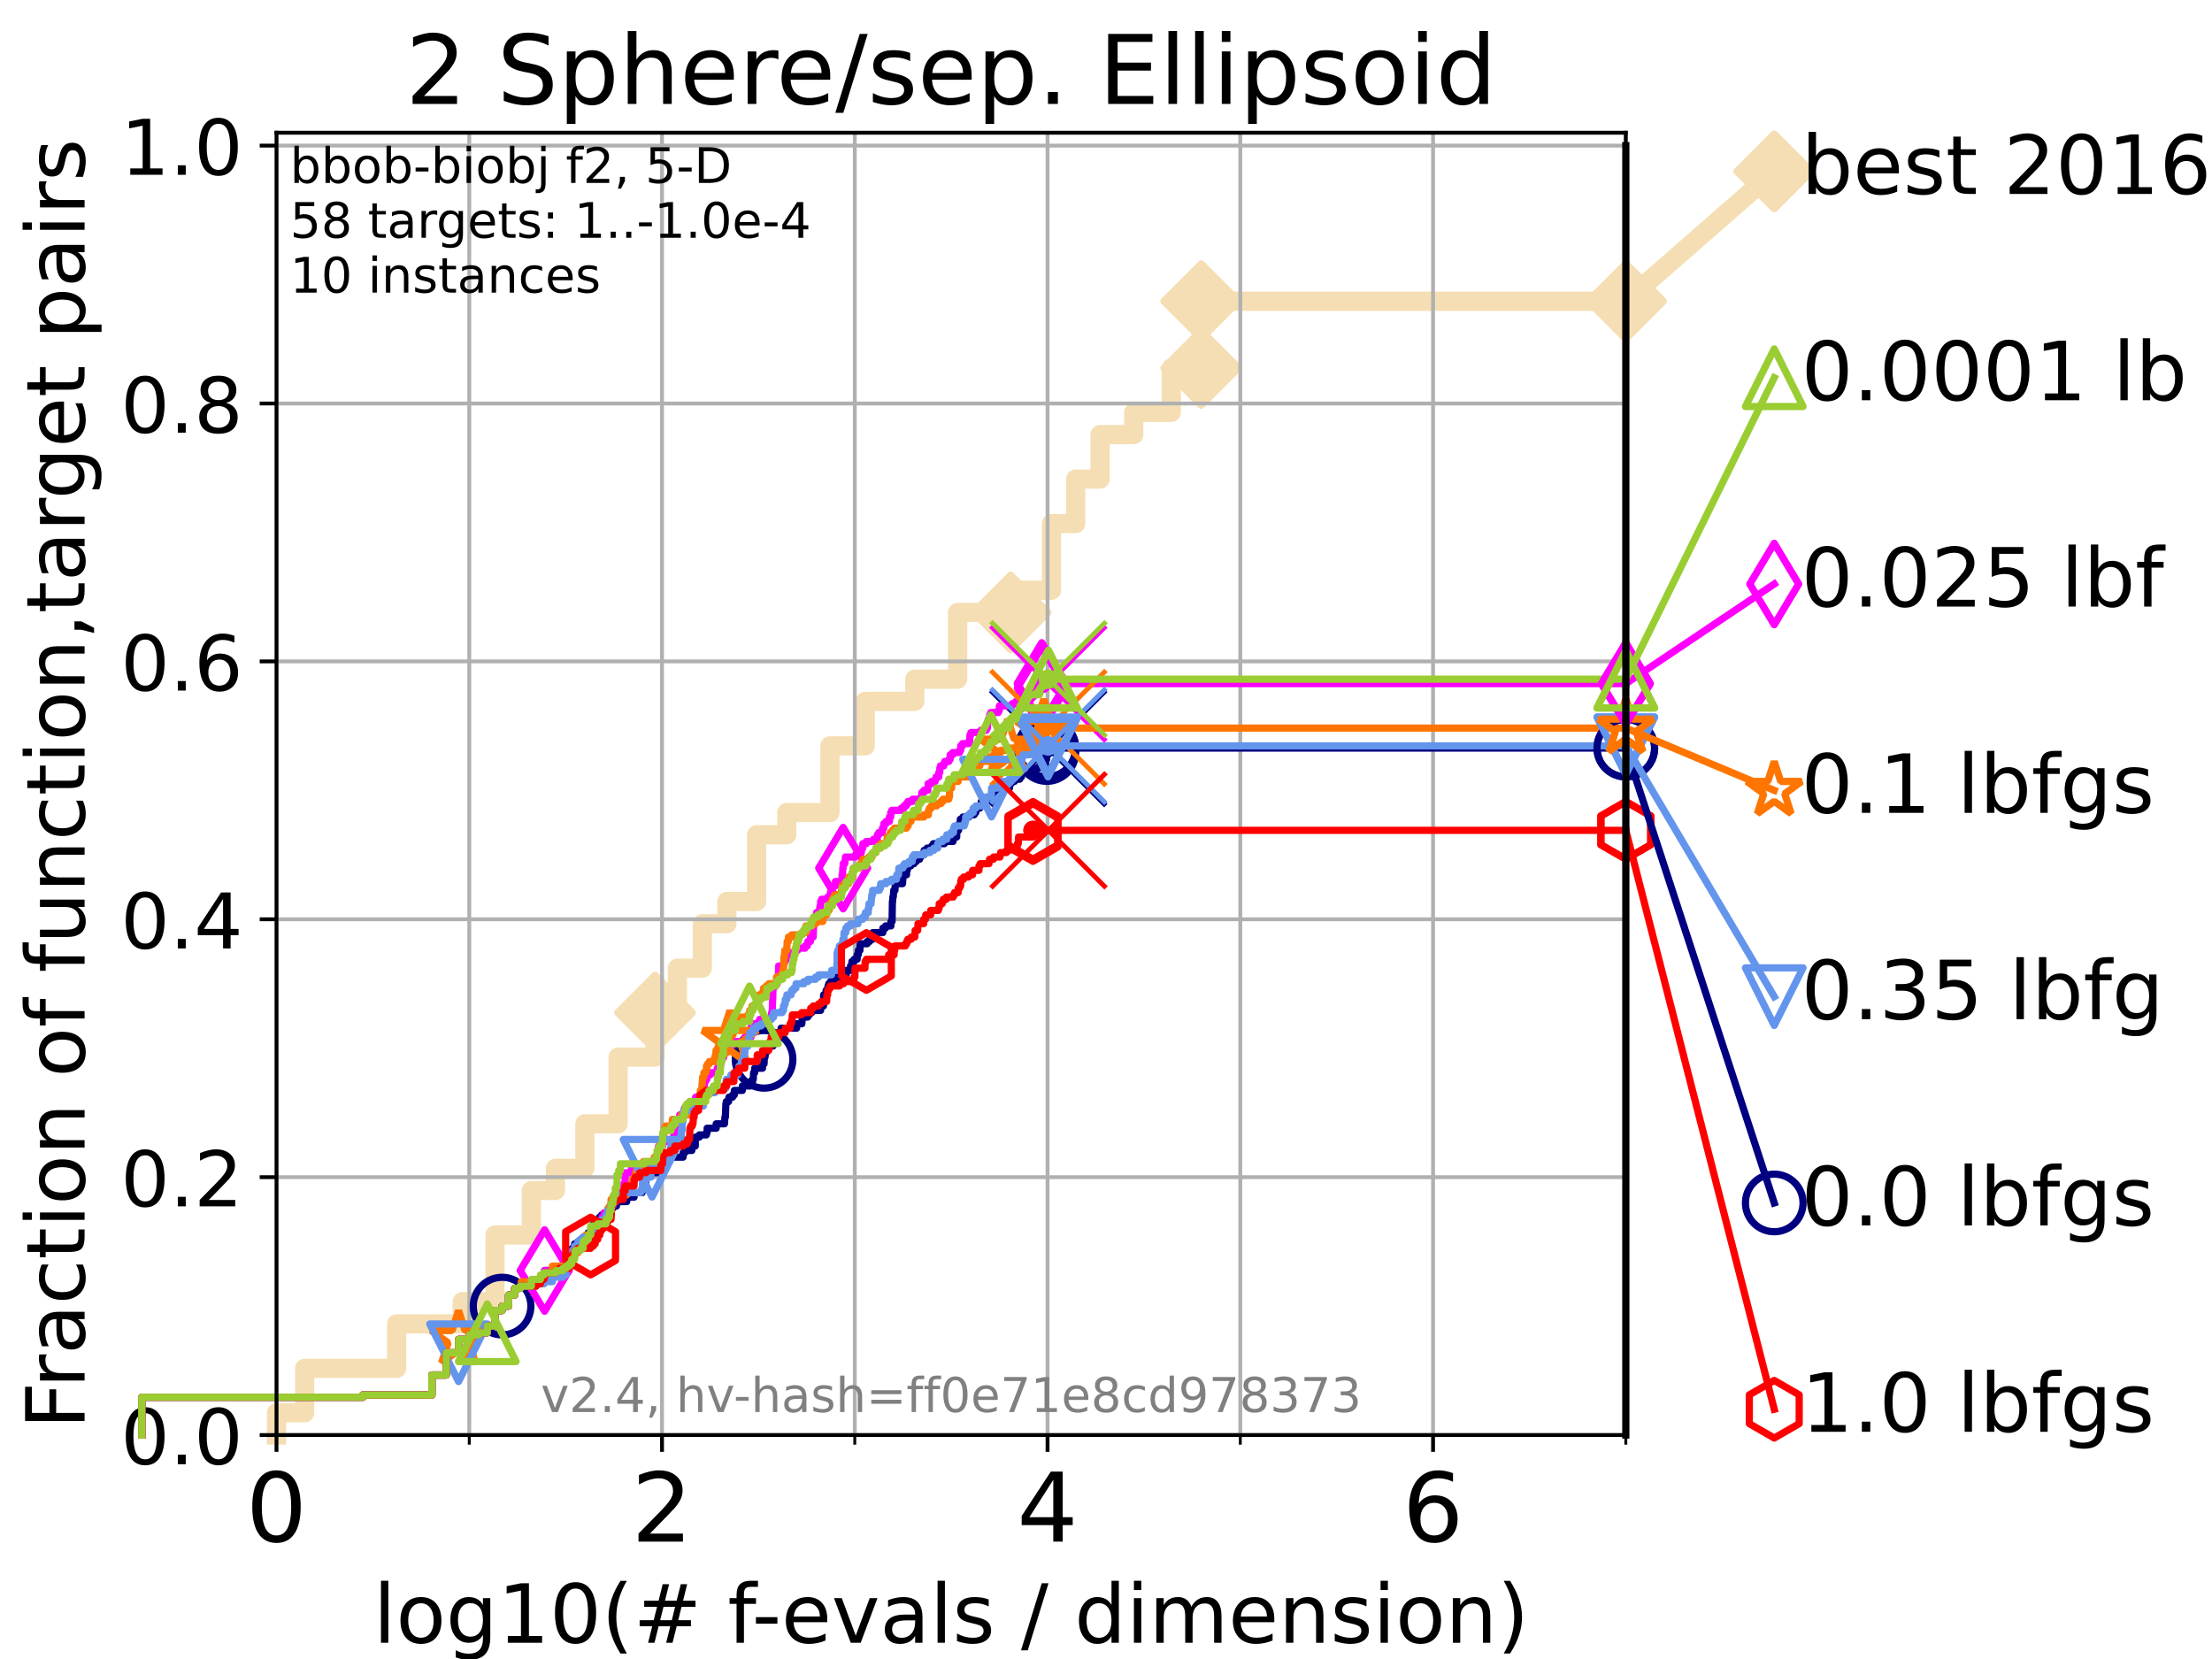 <?xml version="1.0" encoding="utf-8" standalone="no"?>
<!DOCTYPE svg PUBLIC "-//W3C//DTD SVG 1.1//EN"
  "http://www.w3.org/Graphics/SVG/1.1/DTD/svg11.dtd">
<!-- Created with matplotlib (https://matplotlib.org/) -->
<svg height="345.6pt" version="1.1" viewBox="0 0 460.8 345.6" width="460.8pt" xmlns="http://www.w3.org/2000/svg" xmlns:xlink="http://www.w3.org/1999/xlink">
 <defs>
  <style type="text/css">*{stroke-linecap:butt;stroke-linejoin:round;}</style>
 </defs>
 <g id="figure_1">
  <g id="patch_1">
   <path d="M 0 345.6 
L 460.8 345.6 
L 460.8 0 
L 0 0 
z
" style="fill:#ffffff;"/>
  </g>
  <g id="axes_1">
   <g id="patch_2">
    <path d="M 57.6 298.944 
L 338.688 298.944 
L 338.688 27.648 
L 57.6 27.648 
z
" style="fill:#ffffff;"/>
   </g>
   <g id="line2d_1">
    <path d="M 57.6 298.944 
L 57.6 294.313 
L 63.468 294.313 
L 63.468 285.05 
L 82.627 285.05 
L 82.627 275.788 
L 96.301 275.788 
L 96.301 271.157 
L 103.118 271.157 
L 103.118 257.263 
L 110.694 257.263 
L 110.694 248.001 
L 115.711 248.001 
L 115.711 243.37 
L 121.844 243.37 
L 121.844 234.107 
L 128.768 234.107 
L 128.768 220.214 
L 136.457 220.214 
L 136.457 210.951 
L 141.119 210.951 
L 141.119 201.689 
L 146.302 201.689 
L 146.302 192.426 
L 151.422 192.426 
L 151.422 187.795 
L 157.619 187.795 
L 157.619 173.901 
L 163.899 173.901 
L 163.899 169.27 
L 172.886 169.27 
L 172.886 155.377 
L 180.235 155.377 
L 180.235 146.114 
L 190.564 146.114 
L 190.564 141.483 
L 199.491 141.483 
L 199.491 127.589 
L 210.554 127.589 
L 210.554 122.958 
L 219.043 122.958 
L 219.043 109.065 
L 224.09 109.065 
L 224.09 99.802 
L 229.173 99.802 
L 229.173 90.54 
L 236.185 90.54 
L 236.185 85.909 
L 244.003 85.909 
L 244.003 76.646 
L 250.242 76.646 
L 250.242 62.753 
L 338.688 62.753 
" style="fill:none;stroke:#f5deb3;stroke-linecap:square;stroke-width:4;"/>
   </g>
   <g id="line2d_2">
    <defs>
     <path d="M 0 7.778 
L 7.778 0 
L 0 -7.778 
L -7.778 0 
z
" id="mc6d3a02045" style="stroke:#f5deb3;stroke-linejoin:miter;stroke-width:1.5;"/>
    </defs>
    <g>
     <use style="fill:#f5deb3;stroke:#f5deb3;stroke-linejoin:miter;stroke-width:1.5;" x="136.457" xlink:href="#mc6d3a02045" y="210.951"/>
     <use style="fill:#f5deb3;stroke:#f5deb3;stroke-linejoin:miter;stroke-width:1.5;" x="210.554" xlink:href="#mc6d3a02045" y="127.589"/>
     <use style="fill:#f5deb3;stroke:#f5deb3;stroke-linejoin:miter;stroke-width:1.5;" x="250.242" xlink:href="#mc6d3a02045" y="76.646"/>
     <use style="fill:#f5deb3;stroke:#f5deb3;stroke-linejoin:miter;stroke-width:1.5;" x="250.242" xlink:href="#mc6d3a02045" y="62.753"/>
     <use style="fill:#f5deb3;stroke:#f5deb3;stroke-linejoin:miter;stroke-width:1.5;" x="338.688" xlink:href="#mc6d3a02045" y="62.753"/>
    </g>
   </g>
   <g id="line2d_3">
    <path style="fill:none;stroke:#f5deb3;stroke-linecap:square;stroke-width:4;"/>
    <g/>
   </g>
   <g id="line2d_4">
    <path d="M 338.688 62.753 
L 369.608 35.706 
" style="fill:none;stroke:#f5deb3;stroke-linecap:square;stroke-width:4;"/>
    <g>
     <use style="fill:#f5deb3;stroke:#f5deb3;stroke-linejoin:miter;stroke-width:1.5;" x="338.688" xlink:href="#mc6d3a02045" y="62.753"/>
     <use style="fill:#f5deb3;stroke:#f5deb3;stroke-linejoin:miter;stroke-width:1.5;" x="369.608" xlink:href="#mc6d3a02045" y="35.706"/>
    </g>
   </g>
   <g id="matplotlib.axis_1">
    <g id="xtick_1">
     <g id="line2d_5">
      <path clip-path="url(#p6f2bd69cf4)" d="M 57.6 298.944 
L 57.6 27.648 
" style="fill:none;stroke:#b0b0b0;stroke-linecap:square;stroke-width:0.8;"/>
     </g>
     <g id="line2d_6">
      <defs>
       <path d="M 0 0 
L 0 3.5 
" id="mddb6d1b3f4" style="stroke:#000000;stroke-width:0.8;"/>
      </defs>
      <g>
       <use style="stroke:#000000;stroke-width:0.8;" x="57.6" xlink:href="#mddb6d1b3f4" y="298.944"/>
      </g>
     </g>
     <g id="text_1">
      <!-- 0 -->
      <g transform="translate(51.237 321.141)scale(0.2 -0.2)">
       <defs>
        <path d="M 31.781 66.406 
Q 24.172 66.406 20.328 58.906 
Q 16.5 51.422 16.5 36.375 
Q 16.5 21.391 20.328 13.891 
Q 24.172 6.391 31.781 6.391 
Q 39.453 6.391 43.281 13.891 
Q 47.125 21.391 47.125 36.375 
Q 47.125 51.422 43.281 58.906 
Q 39.453 66.406 31.781 66.406 
z
M 31.781 74.219 
Q 44.047 74.219 50.516 64.516 
Q 56.984 54.828 56.984 36.375 
Q 56.984 17.969 50.516 8.266 
Q 44.047 -1.422 31.781 -1.422 
Q 19.531 -1.422 13.062 8.266 
Q 6.594 17.969 6.594 36.375 
Q 6.594 54.828 13.062 64.516 
Q 19.531 74.219 31.781 74.219 
z
" id="DejaVuSans-48"/>
       </defs>
       <use xlink:href="#DejaVuSans-48"/>
      </g>
     </g>
    </g>
    <g id="xtick_2">
     <g id="line2d_7">
      <path clip-path="url(#p6f2bd69cf4)" d="M 137.911 298.944 
L 137.911 27.648 
" style="fill:none;stroke:#b0b0b0;stroke-linecap:square;stroke-width:0.8;"/>
     </g>
     <g id="line2d_8">
      <g>
       <use style="stroke:#000000;stroke-width:0.8;" x="137.911" xlink:href="#mddb6d1b3f4" y="298.944"/>
      </g>
     </g>
     <g id="text_2">
      <!-- 2 -->
      <g transform="translate(131.548 321.141)scale(0.2 -0.2)">
       <defs>
        <path d="M 19.188 8.297 
L 53.609 8.297 
L 53.609 0 
L 7.328 0 
L 7.328 8.297 
Q 12.938 14.109 22.625 23.891 
Q 32.328 33.688 34.812 36.531 
Q 39.547 41.844 41.422 45.531 
Q 43.312 49.219 43.312 52.781 
Q 43.312 58.594 39.234 62.25 
Q 35.156 65.922 28.609 65.922 
Q 23.969 65.922 18.812 64.312 
Q 13.672 62.703 7.812 59.422 
L 7.812 69.391 
Q 13.766 71.781 18.938 73 
Q 24.125 74.219 28.422 74.219 
Q 39.75 74.219 46.484 68.547 
Q 53.219 62.891 53.219 53.422 
Q 53.219 48.922 51.531 44.891 
Q 49.859 40.875 45.406 35.406 
Q 44.188 33.984 37.641 27.219 
Q 31.109 20.453 19.188 8.297 
z
" id="DejaVuSans-50"/>
       </defs>
       <use xlink:href="#DejaVuSans-50"/>
      </g>
     </g>
    </g>
    <g id="xtick_3">
     <g id="line2d_9">
      <path clip-path="url(#p6f2bd69cf4)" d="M 218.222 298.944 
L 218.222 27.648 
" style="fill:none;stroke:#b0b0b0;stroke-linecap:square;stroke-width:0.8;"/>
     </g>
     <g id="line2d_10">
      <g>
       <use style="stroke:#000000;stroke-width:0.8;" x="218.222" xlink:href="#mddb6d1b3f4" y="298.944"/>
      </g>
     </g>
     <g id="text_3">
      <!-- 4 -->
      <g transform="translate(211.859 321.141)scale(0.2 -0.2)">
       <defs>
        <path d="M 37.797 64.312 
L 12.891 25.391 
L 37.797 25.391 
z
M 35.203 72.906 
L 47.609 72.906 
L 47.609 25.391 
L 58.016 25.391 
L 58.016 17.188 
L 47.609 17.188 
L 47.609 0 
L 37.797 0 
L 37.797 17.188 
L 4.891 17.188 
L 4.891 26.703 
z
" id="DejaVuSans-52"/>
       </defs>
       <use xlink:href="#DejaVuSans-52"/>
      </g>
     </g>
    </g>
    <g id="xtick_4">
     <g id="line2d_11">
      <path clip-path="url(#p6f2bd69cf4)" d="M 298.533 298.944 
L 298.533 27.648 
" style="fill:none;stroke:#b0b0b0;stroke-linecap:square;stroke-width:0.8;"/>
     </g>
     <g id="line2d_12">
      <g>
       <use style="stroke:#000000;stroke-width:0.8;" x="298.533" xlink:href="#mddb6d1b3f4" y="298.944"/>
      </g>
     </g>
     <g id="text_4">
      <!-- 6 -->
      <g transform="translate(292.17 321.141)scale(0.2 -0.2)">
       <defs>
        <path d="M 33.016 40.375 
Q 26.375 40.375 22.484 35.828 
Q 18.609 31.297 18.609 23.391 
Q 18.609 15.531 22.484 10.953 
Q 26.375 6.391 33.016 6.391 
Q 39.656 6.391 43.531 10.953 
Q 47.406 15.531 47.406 23.391 
Q 47.406 31.297 43.531 35.828 
Q 39.656 40.375 33.016 40.375 
z
M 52.594 71.297 
L 52.594 62.312 
Q 48.875 64.062 45.094 64.984 
Q 41.312 65.922 37.594 65.922 
Q 27.828 65.922 22.672 59.328 
Q 17.531 52.734 16.797 39.406 
Q 19.672 43.656 24.016 45.922 
Q 28.375 48.188 33.594 48.188 
Q 44.578 48.188 50.953 41.516 
Q 57.328 34.859 57.328 23.391 
Q 57.328 12.156 50.688 5.359 
Q 44.047 -1.422 33.016 -1.422 
Q 20.359 -1.422 13.672 8.266 
Q 6.984 17.969 6.984 36.375 
Q 6.984 53.656 15.188 63.938 
Q 23.391 74.219 37.203 74.219 
Q 40.922 74.219 44.703 73.484 
Q 48.484 72.75 52.594 71.297 
z
" id="DejaVuSans-54"/>
       </defs>
       <use xlink:href="#DejaVuSans-54"/>
      </g>
     </g>
    </g>
    <g id="xtick_5">
     <g id="line2d_13">
      <path clip-path="url(#p6f2bd69cf4)" d="M 97.755 298.944 
L 97.755 27.648 
" style="fill:none;stroke:#b0b0b0;stroke-linecap:square;stroke-width:0.8;"/>
     </g>
     <g id="line2d_14">
      <defs>
       <path d="M 0 0 
L 0 2 
" id="m13cc23234a" style="stroke:#000000;stroke-width:0.6;"/>
      </defs>
      <g>
       <use style="stroke:#000000;stroke-width:0.6;" x="97.755" xlink:href="#m13cc23234a" y="298.944"/>
      </g>
     </g>
    </g>
    <g id="xtick_6">
     <g id="line2d_15">
      <path clip-path="url(#p6f2bd69cf4)" d="M 178.066 298.944 
L 178.066 27.648 
" style="fill:none;stroke:#b0b0b0;stroke-linecap:square;stroke-width:0.8;"/>
     </g>
     <g id="line2d_16">
      <g>
       <use style="stroke:#000000;stroke-width:0.6;" x="178.066" xlink:href="#m13cc23234a" y="298.944"/>
      </g>
     </g>
    </g>
    <g id="xtick_7">
     <g id="line2d_17">
      <path clip-path="url(#p6f2bd69cf4)" d="M 258.377 298.944 
L 258.377 27.648 
" style="fill:none;stroke:#b0b0b0;stroke-linecap:square;stroke-width:0.8;"/>
     </g>
     <g id="line2d_18">
      <g>
       <use style="stroke:#000000;stroke-width:0.6;" x="258.377" xlink:href="#m13cc23234a" y="298.944"/>
      </g>
     </g>
    </g>
    <g id="xtick_8">
     <g id="line2d_19">
      <path clip-path="url(#p6f2bd69cf4)" d="M 338.688 298.944 
L 338.688 27.648 
" style="fill:none;stroke:#b0b0b0;stroke-linecap:square;stroke-width:0.8;"/>
     </g>
     <g id="line2d_20">
      <g>
       <use style="stroke:#000000;stroke-width:0.6;" x="338.688" xlink:href="#m13cc23234a" y="298.944"/>
      </g>
     </g>
    </g>
    <g id="text_5">
     <!-- log10(# f-evals / dimension) -->
     <g transform="translate(77.764 342.218)scale(0.17 -0.17)">
      <defs>
       <path d="M 9.422 75.984 
L 18.406 75.984 
L 18.406 0 
L 9.422 0 
z
" id="DejaVuSans-108"/>
       <path d="M 30.609 48.391 
Q 23.391 48.391 19.188 42.75 
Q 14.984 37.109 14.984 27.297 
Q 14.984 17.484 19.156 11.844 
Q 23.344 6.203 30.609 6.203 
Q 37.797 6.203 41.984 11.859 
Q 46.188 17.531 46.188 27.297 
Q 46.188 37.016 41.984 42.703 
Q 37.797 48.391 30.609 48.391 
z
M 30.609 56 
Q 42.328 56 49.016 48.375 
Q 55.719 40.766 55.719 27.297 
Q 55.719 13.875 49.016 6.219 
Q 42.328 -1.422 30.609 -1.422 
Q 18.844 -1.422 12.172 6.219 
Q 5.516 13.875 5.516 27.297 
Q 5.516 40.766 12.172 48.375 
Q 18.844 56 30.609 56 
z
" id="DejaVuSans-111"/>
       <path d="M 45.406 27.984 
Q 45.406 37.75 41.375 43.109 
Q 37.359 48.484 30.078 48.484 
Q 22.859 48.484 18.828 43.109 
Q 14.797 37.75 14.797 27.984 
Q 14.797 18.266 18.828 12.891 
Q 22.859 7.516 30.078 7.516 
Q 37.359 7.516 41.375 12.891 
Q 45.406 18.266 45.406 27.984 
z
M 54.391 6.781 
Q 54.391 -7.172 48.188 -13.984 
Q 42 -20.797 29.203 -20.797 
Q 24.469 -20.797 20.266 -20.094 
Q 16.062 -19.391 12.109 -17.922 
L 12.109 -9.188 
Q 16.062 -11.328 19.922 -12.344 
Q 23.781 -13.375 27.781 -13.375 
Q 36.625 -13.375 41.016 -8.766 
Q 45.406 -4.156 45.406 5.172 
L 45.406 9.625 
Q 42.625 4.781 38.281 2.391 
Q 33.938 0 27.875 0 
Q 17.828 0 11.672 7.656 
Q 5.516 15.328 5.516 27.984 
Q 5.516 40.672 11.672 48.328 
Q 17.828 56 27.875 56 
Q 33.938 56 38.281 53.609 
Q 42.625 51.219 45.406 46.391 
L 45.406 54.688 
L 54.391 54.688 
z
" id="DejaVuSans-103"/>
       <path d="M 12.406 8.297 
L 28.516 8.297 
L 28.516 63.922 
L 10.984 60.406 
L 10.984 69.391 
L 28.422 72.906 
L 38.281 72.906 
L 38.281 8.297 
L 54.391 8.297 
L 54.391 0 
L 12.406 0 
z
" id="DejaVuSans-49"/>
       <path d="M 31 75.875 
Q 24.469 64.656 21.281 53.656 
Q 18.109 42.672 18.109 31.391 
Q 18.109 20.125 21.312 9.062 
Q 24.516 -2 31 -13.188 
L 23.188 -13.188 
Q 15.875 -1.703 12.234 9.375 
Q 8.594 20.453 8.594 31.391 
Q 8.594 42.281 12.203 53.312 
Q 15.828 64.359 23.188 75.875 
z
" id="DejaVuSans-40"/>
       <path d="M 51.125 44 
L 36.922 44 
L 32.812 27.688 
L 47.125 27.688 
z
M 43.797 71.781 
L 38.719 51.516 
L 52.984 51.516 
L 58.109 71.781 
L 65.922 71.781 
L 60.891 51.516 
L 76.125 51.516 
L 76.125 44 
L 58.984 44 
L 54.984 27.688 
L 70.516 27.688 
L 70.516 20.219 
L 53.078 20.219 
L 48 0 
L 40.188 0 
L 45.219 20.219 
L 30.906 20.219 
L 25.875 0 
L 18.016 0 
L 23.094 20.219 
L 7.719 20.219 
L 7.719 27.688 
L 24.906 27.688 
L 29 44 
L 13.281 44 
L 13.281 51.516 
L 30.906 51.516 
L 35.891 71.781 
z
" id="DejaVuSans-35"/>
       <path id="DejaVuSans-32"/>
       <path d="M 37.109 75.984 
L 37.109 68.5 
L 28.516 68.5 
Q 23.688 68.5 21.797 66.547 
Q 19.922 64.594 19.922 59.516 
L 19.922 54.688 
L 34.719 54.688 
L 34.719 47.703 
L 19.922 47.703 
L 19.922 0 
L 10.891 0 
L 10.891 47.703 
L 2.297 47.703 
L 2.297 54.688 
L 10.891 54.688 
L 10.891 58.5 
Q 10.891 67.625 15.141 71.797 
Q 19.391 75.984 28.609 75.984 
z
" id="DejaVuSans-102"/>
       <path d="M 4.891 31.391 
L 31.203 31.391 
L 31.203 23.391 
L 4.891 23.391 
z
" id="DejaVuSans-45"/>
       <path d="M 56.203 29.594 
L 56.203 25.203 
L 14.891 25.203 
Q 15.484 15.922 20.484 11.062 
Q 25.484 6.203 34.422 6.203 
Q 39.594 6.203 44.453 7.469 
Q 49.312 8.734 54.109 11.281 
L 54.109 2.781 
Q 49.266 0.734 44.188 -0.344 
Q 39.109 -1.422 33.891 -1.422 
Q 20.797 -1.422 13.156 6.188 
Q 5.516 13.812 5.516 26.812 
Q 5.516 40.234 12.766 48.109 
Q 20.016 56 32.328 56 
Q 43.359 56 49.781 48.891 
Q 56.203 41.797 56.203 29.594 
z
M 47.219 32.234 
Q 47.125 39.594 43.094 43.984 
Q 39.062 48.391 32.422 48.391 
Q 24.906 48.391 20.391 44.141 
Q 15.875 39.891 15.188 32.172 
z
" id="DejaVuSans-101"/>
       <path d="M 2.984 54.688 
L 12.5 54.688 
L 29.594 8.797 
L 46.688 54.688 
L 56.203 54.688 
L 35.688 0 
L 23.484 0 
z
" id="DejaVuSans-118"/>
       <path d="M 34.281 27.484 
Q 23.391 27.484 19.188 25 
Q 14.984 22.516 14.984 16.5 
Q 14.984 11.719 18.141 8.906 
Q 21.297 6.109 26.703 6.109 
Q 34.188 6.109 38.703 11.406 
Q 43.219 16.703 43.219 25.484 
L 43.219 27.484 
z
M 52.203 31.203 
L 52.203 0 
L 43.219 0 
L 43.219 8.297 
Q 40.141 3.328 35.547 0.953 
Q 30.953 -1.422 24.312 -1.422 
Q 15.922 -1.422 10.953 3.297 
Q 6 8.016 6 15.922 
Q 6 25.141 12.172 29.828 
Q 18.359 34.516 30.609 34.516 
L 43.219 34.516 
L 43.219 35.406 
Q 43.219 41.609 39.141 45 
Q 35.062 48.391 27.688 48.391 
Q 23 48.391 18.547 47.266 
Q 14.109 46.141 10.016 43.891 
L 10.016 52.203 
Q 14.938 54.109 19.578 55.047 
Q 24.219 56 28.609 56 
Q 40.484 56 46.344 49.844 
Q 52.203 43.703 52.203 31.203 
z
" id="DejaVuSans-97"/>
       <path d="M 44.281 53.078 
L 44.281 44.578 
Q 40.484 46.531 36.375 47.5 
Q 32.281 48.484 27.875 48.484 
Q 21.188 48.484 17.844 46.438 
Q 14.5 44.391 14.5 40.281 
Q 14.5 37.156 16.891 35.375 
Q 19.281 33.594 26.516 31.984 
L 29.594 31.297 
Q 39.156 29.25 43.188 25.516 
Q 47.219 21.781 47.219 15.094 
Q 47.219 7.469 41.188 3.016 
Q 35.156 -1.422 24.609 -1.422 
Q 20.219 -1.422 15.453 -0.562 
Q 10.688 0.297 5.422 2 
L 5.422 11.281 
Q 10.406 8.688 15.234 7.391 
Q 20.062 6.109 24.812 6.109 
Q 31.156 6.109 34.562 8.281 
Q 37.984 10.453 37.984 14.406 
Q 37.984 18.062 35.516 20.016 
Q 33.062 21.969 24.703 23.781 
L 21.578 24.516 
Q 13.234 26.266 9.516 29.906 
Q 5.812 33.547 5.812 39.891 
Q 5.812 47.609 11.281 51.797 
Q 16.75 56 26.812 56 
Q 31.781 56 36.172 55.266 
Q 40.578 54.547 44.281 53.078 
z
" id="DejaVuSans-115"/>
       <path d="M 25.391 72.906 
L 33.688 72.906 
L 8.297 -9.281 
L 0 -9.281 
z
" id="DejaVuSans-47"/>
       <path d="M 45.406 46.391 
L 45.406 75.984 
L 54.391 75.984 
L 54.391 0 
L 45.406 0 
L 45.406 8.203 
Q 42.578 3.328 38.25 0.953 
Q 33.938 -1.422 27.875 -1.422 
Q 17.969 -1.422 11.734 6.484 
Q 5.516 14.406 5.516 27.297 
Q 5.516 40.188 11.734 48.094 
Q 17.969 56 27.875 56 
Q 33.938 56 38.25 53.625 
Q 42.578 51.266 45.406 46.391 
z
M 14.797 27.297 
Q 14.797 17.391 18.875 11.75 
Q 22.953 6.109 30.078 6.109 
Q 37.203 6.109 41.297 11.75 
Q 45.406 17.391 45.406 27.297 
Q 45.406 37.203 41.297 42.844 
Q 37.203 48.484 30.078 48.484 
Q 22.953 48.484 18.875 42.844 
Q 14.797 37.203 14.797 27.297 
z
" id="DejaVuSans-100"/>
       <path d="M 9.422 54.688 
L 18.406 54.688 
L 18.406 0 
L 9.422 0 
z
M 9.422 75.984 
L 18.406 75.984 
L 18.406 64.594 
L 9.422 64.594 
z
" id="DejaVuSans-105"/>
       <path d="M 52 44.188 
Q 55.375 50.25 60.062 53.125 
Q 64.75 56 71.094 56 
Q 79.641 56 84.281 50.016 
Q 88.922 44.047 88.922 33.016 
L 88.922 0 
L 79.891 0 
L 79.891 32.719 
Q 79.891 40.578 77.094 44.375 
Q 74.312 48.188 68.609 48.188 
Q 61.625 48.188 57.562 43.547 
Q 53.516 38.922 53.516 30.906 
L 53.516 0 
L 44.484 0 
L 44.484 32.719 
Q 44.484 40.625 41.703 44.406 
Q 38.922 48.188 33.109 48.188 
Q 26.219 48.188 22.156 43.531 
Q 18.109 38.875 18.109 30.906 
L 18.109 0 
L 9.078 0 
L 9.078 54.688 
L 18.109 54.688 
L 18.109 46.188 
Q 21.188 51.219 25.484 53.609 
Q 29.781 56 35.688 56 
Q 41.656 56 45.828 52.969 
Q 50 49.953 52 44.188 
z
" id="DejaVuSans-109"/>
       <path d="M 54.891 33.016 
L 54.891 0 
L 45.906 0 
L 45.906 32.719 
Q 45.906 40.484 42.875 44.328 
Q 39.844 48.188 33.797 48.188 
Q 26.516 48.188 22.312 43.547 
Q 18.109 38.922 18.109 30.906 
L 18.109 0 
L 9.078 0 
L 9.078 54.688 
L 18.109 54.688 
L 18.109 46.188 
Q 21.344 51.125 25.703 53.562 
Q 30.078 56 35.797 56 
Q 45.219 56 50.047 50.172 
Q 54.891 44.344 54.891 33.016 
z
" id="DejaVuSans-110"/>
       <path d="M 8.016 75.875 
L 15.828 75.875 
Q 23.141 64.359 26.781 53.312 
Q 30.422 42.281 30.422 31.391 
Q 30.422 20.453 26.781 9.375 
Q 23.141 -1.703 15.828 -13.188 
L 8.016 -13.188 
Q 14.5 -2 17.703 9.062 
Q 20.906 20.125 20.906 31.391 
Q 20.906 42.672 17.703 53.656 
Q 14.5 64.656 8.016 75.875 
z
" id="DejaVuSans-41"/>
      </defs>
      <use xlink:href="#DejaVuSans-108"/>
      <use x="27.783" xlink:href="#DejaVuSans-111"/>
      <use x="88.965" xlink:href="#DejaVuSans-103"/>
      <use x="152.441" xlink:href="#DejaVuSans-49"/>
      <use x="216.064" xlink:href="#DejaVuSans-48"/>
      <use x="279.688" xlink:href="#DejaVuSans-40"/>
      <use x="318.701" xlink:href="#DejaVuSans-35"/>
      <use x="402.49" xlink:href="#DejaVuSans-32"/>
      <use x="434.277" xlink:href="#DejaVuSans-102"/>
      <use x="463.982" xlink:href="#DejaVuSans-45"/>
      <use x="500.066" xlink:href="#DejaVuSans-101"/>
      <use x="561.59" xlink:href="#DejaVuSans-118"/>
      <use x="620.77" xlink:href="#DejaVuSans-97"/>
      <use x="682.049" xlink:href="#DejaVuSans-108"/>
      <use x="709.832" xlink:href="#DejaVuSans-115"/>
      <use x="761.932" xlink:href="#DejaVuSans-32"/>
      <use x="793.719" xlink:href="#DejaVuSans-47"/>
      <use x="827.41" xlink:href="#DejaVuSans-32"/>
      <use x="859.197" xlink:href="#DejaVuSans-100"/>
      <use x="922.674" xlink:href="#DejaVuSans-105"/>
      <use x="950.457" xlink:href="#DejaVuSans-109"/>
      <use x="1047.869" xlink:href="#DejaVuSans-101"/>
      <use x="1109.393" xlink:href="#DejaVuSans-110"/>
      <use x="1172.771" xlink:href="#DejaVuSans-115"/>
      <use x="1224.871" xlink:href="#DejaVuSans-105"/>
      <use x="1252.654" xlink:href="#DejaVuSans-111"/>
      <use x="1313.836" xlink:href="#DejaVuSans-110"/>
      <use x="1377.215" xlink:href="#DejaVuSans-41"/>
     </g>
    </g>
   </g>
   <g id="matplotlib.axis_2">
    <g id="ytick_1">
     <g id="line2d_21">
      <path clip-path="url(#p6f2bd69cf4)" d="M 57.6 298.944 
L 338.688 298.944 
" style="fill:none;stroke:#b0b0b0;stroke-linecap:square;stroke-width:0.8;"/>
     </g>
     <g id="line2d_22">
      <defs>
       <path d="M 0 0 
L -3.5 0 
" id="mfc5a0c02c3" style="stroke:#000000;stroke-width:0.8;"/>
      </defs>
      <g>
       <use style="stroke:#000000;stroke-width:0.8;" x="57.6" xlink:href="#mfc5a0c02c3" y="298.944"/>
      </g>
     </g>
     <g id="text_6">
      <!-- 0.0 -->
      <g transform="translate(25.155 305.023)scale(0.16 -0.16)">
       <defs>
        <path d="M 10.688 12.406 
L 21 12.406 
L 21 0 
L 10.688 0 
z
" id="DejaVuSans-46"/>
       </defs>
       <use xlink:href="#DejaVuSans-48"/>
       <use x="63.623" xlink:href="#DejaVuSans-46"/>
       <use x="95.41" xlink:href="#DejaVuSans-48"/>
      </g>
     </g>
    </g>
    <g id="ytick_2">
     <g id="line2d_23">
      <path clip-path="url(#p6f2bd69cf4)" d="M 57.6 245.222 
L 338.688 245.222 
" style="fill:none;stroke:#b0b0b0;stroke-linecap:square;stroke-width:0.8;"/>
     </g>
     <g id="line2d_24">
      <g>
       <use style="stroke:#000000;stroke-width:0.8;" x="57.6" xlink:href="#mfc5a0c02c3" y="245.222"/>
      </g>
     </g>
     <g id="text_7">
      <!-- 0.2 -->
      <g transform="translate(25.155 251.301)scale(0.16 -0.16)">
       <use xlink:href="#DejaVuSans-48"/>
       <use x="63.623" xlink:href="#DejaVuSans-46"/>
       <use x="95.41" xlink:href="#DejaVuSans-50"/>
      </g>
     </g>
    </g>
    <g id="ytick_3">
     <g id="line2d_25">
      <path clip-path="url(#p6f2bd69cf4)" d="M 57.6 191.5 
L 338.688 191.5 
" style="fill:none;stroke:#b0b0b0;stroke-linecap:square;stroke-width:0.8;"/>
     </g>
     <g id="line2d_26">
      <g>
       <use style="stroke:#000000;stroke-width:0.8;" x="57.6" xlink:href="#mfc5a0c02c3" y="191.5"/>
      </g>
     </g>
     <g id="text_8">
      <!-- 0.4 -->
      <g transform="translate(25.155 197.579)scale(0.16 -0.16)">
       <use xlink:href="#DejaVuSans-48"/>
       <use x="63.623" xlink:href="#DejaVuSans-46"/>
       <use x="95.41" xlink:href="#DejaVuSans-52"/>
      </g>
     </g>
    </g>
    <g id="ytick_4">
     <g id="line2d_27">
      <path clip-path="url(#p6f2bd69cf4)" d="M 57.6 137.778 
L 338.688 137.778 
" style="fill:none;stroke:#b0b0b0;stroke-linecap:square;stroke-width:0.8;"/>
     </g>
     <g id="line2d_28">
      <g>
       <use style="stroke:#000000;stroke-width:0.8;" x="57.6" xlink:href="#mfc5a0c02c3" y="137.778"/>
      </g>
     </g>
     <g id="text_9">
      <!-- 0.6 -->
      <g transform="translate(25.155 143.857)scale(0.16 -0.16)">
       <use xlink:href="#DejaVuSans-48"/>
       <use x="63.623" xlink:href="#DejaVuSans-46"/>
       <use x="95.41" xlink:href="#DejaVuSans-54"/>
      </g>
     </g>
    </g>
    <g id="ytick_5">
     <g id="line2d_29">
      <path clip-path="url(#p6f2bd69cf4)" d="M 57.6 84.056 
L 338.688 84.056 
" style="fill:none;stroke:#b0b0b0;stroke-linecap:square;stroke-width:0.8;"/>
     </g>
     <g id="line2d_30">
      <g>
       <use style="stroke:#000000;stroke-width:0.8;" x="57.6" xlink:href="#mfc5a0c02c3" y="84.056"/>
      </g>
     </g>
     <g id="text_10">
      <!-- 0.8 -->
      <g transform="translate(25.155 90.135)scale(0.16 -0.16)">
       <defs>
        <path d="M 31.781 34.625 
Q 24.75 34.625 20.719 30.859 
Q 16.703 27.094 16.703 20.516 
Q 16.703 13.922 20.719 10.156 
Q 24.75 6.391 31.781 6.391 
Q 38.812 6.391 42.859 10.172 
Q 46.922 13.969 46.922 20.516 
Q 46.922 27.094 42.891 30.859 
Q 38.875 34.625 31.781 34.625 
z
M 21.922 38.812 
Q 15.578 40.375 12.031 44.719 
Q 8.5 49.078 8.5 55.328 
Q 8.5 64.062 14.719 69.141 
Q 20.953 74.219 31.781 74.219 
Q 42.672 74.219 48.875 69.141 
Q 55.078 64.062 55.078 55.328 
Q 55.078 49.078 51.531 44.719 
Q 48 40.375 41.703 38.812 
Q 48.828 37.156 52.797 32.312 
Q 56.781 27.484 56.781 20.516 
Q 56.781 9.906 50.312 4.234 
Q 43.844 -1.422 31.781 -1.422 
Q 19.734 -1.422 13.25 4.234 
Q 6.781 9.906 6.781 20.516 
Q 6.781 27.484 10.781 32.312 
Q 14.797 37.156 21.922 38.812 
z
M 18.312 54.391 
Q 18.312 48.734 21.844 45.562 
Q 25.391 42.391 31.781 42.391 
Q 38.141 42.391 41.719 45.562 
Q 45.312 48.734 45.312 54.391 
Q 45.312 60.062 41.719 63.234 
Q 38.141 66.406 31.781 66.406 
Q 25.391 66.406 21.844 63.234 
Q 18.312 60.062 18.312 54.391 
z
" id="DejaVuSans-56"/>
       </defs>
       <use xlink:href="#DejaVuSans-48"/>
       <use x="63.623" xlink:href="#DejaVuSans-46"/>
       <use x="95.41" xlink:href="#DejaVuSans-56"/>
      </g>
     </g>
    </g>
    <g id="ytick_6">
     <g id="line2d_31">
      <path clip-path="url(#p6f2bd69cf4)" d="M 57.6 30.334 
L 338.688 30.334 
" style="fill:none;stroke:#b0b0b0;stroke-linecap:square;stroke-width:0.8;"/>
     </g>
     <g id="line2d_32">
      <g>
       <use style="stroke:#000000;stroke-width:0.8;" x="57.6" xlink:href="#mfc5a0c02c3" y="30.334"/>
      </g>
     </g>
     <g id="text_11">
      <!-- 1.0 -->
      <g transform="translate(25.155 36.413)scale(0.16 -0.16)">
       <use xlink:href="#DejaVuSans-49"/>
       <use x="63.623" xlink:href="#DejaVuSans-46"/>
       <use x="95.41" xlink:href="#DejaVuSans-48"/>
      </g>
     </g>
    </g>
    <g id="text_12">
     <!-- Fraction of function,target pairs -->
     <g transform="translate(17.62 297.681)rotate(-90)scale(0.17 -0.17)">
      <defs>
       <path d="M 9.812 72.906 
L 51.703 72.906 
L 51.703 64.594 
L 19.672 64.594 
L 19.672 43.109 
L 48.578 43.109 
L 48.578 34.812 
L 19.672 34.812 
L 19.672 0 
L 9.812 0 
z
" id="DejaVuSans-70"/>
       <path d="M 41.109 46.297 
Q 39.594 47.172 37.812 47.578 
Q 36.031 48 33.891 48 
Q 26.266 48 22.188 43.047 
Q 18.109 38.094 18.109 28.812 
L 18.109 0 
L 9.078 0 
L 9.078 54.688 
L 18.109 54.688 
L 18.109 46.188 
Q 20.953 51.172 25.484 53.578 
Q 30.031 56 36.531 56 
Q 37.453 56 38.578 55.875 
Q 39.703 55.766 41.062 55.516 
z
" id="DejaVuSans-114"/>
       <path d="M 48.781 52.594 
L 48.781 44.188 
Q 44.969 46.297 41.141 47.344 
Q 37.312 48.391 33.406 48.391 
Q 24.656 48.391 19.812 42.844 
Q 14.984 37.312 14.984 27.297 
Q 14.984 17.281 19.812 11.734 
Q 24.656 6.203 33.406 6.203 
Q 37.312 6.203 41.141 7.25 
Q 44.969 8.297 48.781 10.406 
L 48.781 2.094 
Q 45.016 0.344 40.984 -0.531 
Q 36.969 -1.422 32.422 -1.422 
Q 20.062 -1.422 12.781 6.344 
Q 5.516 14.109 5.516 27.297 
Q 5.516 40.672 12.859 48.328 
Q 20.219 56 33.016 56 
Q 37.156 56 41.109 55.141 
Q 45.062 54.297 48.781 52.594 
z
" id="DejaVuSans-99"/>
       <path d="M 18.312 70.219 
L 18.312 54.688 
L 36.812 54.688 
L 36.812 47.703 
L 18.312 47.703 
L 18.312 18.016 
Q 18.312 11.328 20.141 9.422 
Q 21.969 7.516 27.594 7.516 
L 36.812 7.516 
L 36.812 0 
L 27.594 0 
Q 17.188 0 13.234 3.875 
Q 9.281 7.766 9.281 18.016 
L 9.281 47.703 
L 2.688 47.703 
L 2.688 54.688 
L 9.281 54.688 
L 9.281 70.219 
z
" id="DejaVuSans-116"/>
       <path d="M 8.5 21.578 
L 8.5 54.688 
L 17.484 54.688 
L 17.484 21.922 
Q 17.484 14.156 20.5 10.266 
Q 23.531 6.391 29.594 6.391 
Q 36.859 6.391 41.078 11.031 
Q 45.312 15.672 45.312 23.688 
L 45.312 54.688 
L 54.297 54.688 
L 54.297 0 
L 45.312 0 
L 45.312 8.406 
Q 42.047 3.422 37.719 1 
Q 33.406 -1.422 27.688 -1.422 
Q 18.266 -1.422 13.375 4.438 
Q 8.5 10.297 8.5 21.578 
z
M 31.109 56 
z
" id="DejaVuSans-117"/>
       <path d="M 11.719 12.406 
L 22.016 12.406 
L 22.016 4 
L 14.016 -11.625 
L 7.719 -11.625 
L 11.719 4 
z
" id="DejaVuSans-44"/>
       <path d="M 18.109 8.203 
L 18.109 -20.797 
L 9.078 -20.797 
L 9.078 54.688 
L 18.109 54.688 
L 18.109 46.391 
Q 20.953 51.266 25.266 53.625 
Q 29.594 56 35.594 56 
Q 45.562 56 51.781 48.094 
Q 58.016 40.188 58.016 27.297 
Q 58.016 14.406 51.781 6.484 
Q 45.562 -1.422 35.594 -1.422 
Q 29.594 -1.422 25.266 0.953 
Q 20.953 3.328 18.109 8.203 
z
M 48.688 27.297 
Q 48.688 37.203 44.609 42.844 
Q 40.531 48.484 33.406 48.484 
Q 26.266 48.484 22.188 42.844 
Q 18.109 37.203 18.109 27.297 
Q 18.109 17.391 22.188 11.75 
Q 26.266 6.109 33.406 6.109 
Q 40.531 6.109 44.609 11.75 
Q 48.688 17.391 48.688 27.297 
z
" id="DejaVuSans-112"/>
      </defs>
      <use xlink:href="#DejaVuSans-70"/>
      <use x="50.27" xlink:href="#DejaVuSans-114"/>
      <use x="91.383" xlink:href="#DejaVuSans-97"/>
      <use x="152.662" xlink:href="#DejaVuSans-99"/>
      <use x="207.643" xlink:href="#DejaVuSans-116"/>
      <use x="246.852" xlink:href="#DejaVuSans-105"/>
      <use x="274.635" xlink:href="#DejaVuSans-111"/>
      <use x="335.816" xlink:href="#DejaVuSans-110"/>
      <use x="399.195" xlink:href="#DejaVuSans-32"/>
      <use x="430.982" xlink:href="#DejaVuSans-111"/>
      <use x="492.164" xlink:href="#DejaVuSans-102"/>
      <use x="527.369" xlink:href="#DejaVuSans-32"/>
      <use x="559.156" xlink:href="#DejaVuSans-102"/>
      <use x="594.361" xlink:href="#DejaVuSans-117"/>
      <use x="657.74" xlink:href="#DejaVuSans-110"/>
      <use x="721.119" xlink:href="#DejaVuSans-99"/>
      <use x="776.1" xlink:href="#DejaVuSans-116"/>
      <use x="815.309" xlink:href="#DejaVuSans-105"/>
      <use x="843.092" xlink:href="#DejaVuSans-111"/>
      <use x="904.273" xlink:href="#DejaVuSans-110"/>
      <use x="967.652" xlink:href="#DejaVuSans-44"/>
      <use x="999.439" xlink:href="#DejaVuSans-116"/>
      <use x="1038.648" xlink:href="#DejaVuSans-97"/>
      <use x="1099.928" xlink:href="#DejaVuSans-114"/>
      <use x="1139.291" xlink:href="#DejaVuSans-103"/>
      <use x="1202.768" xlink:href="#DejaVuSans-101"/>
      <use x="1264.291" xlink:href="#DejaVuSans-116"/>
      <use x="1303.5" xlink:href="#DejaVuSans-32"/>
      <use x="1335.287" xlink:href="#DejaVuSans-112"/>
      <use x="1398.764" xlink:href="#DejaVuSans-97"/>
      <use x="1460.043" xlink:href="#DejaVuSans-105"/>
      <use x="1487.826" xlink:href="#DejaVuSans-114"/>
      <use x="1528.939" xlink:href="#DejaVuSans-115"/>
     </g>
    </g>
   </g>
   <g id="line2d_33">
    <defs>
     <path d="M 0 1.5 
C 0.398 1.5 0.779 1.342 1.061 1.061 
C 1.342 0.779 1.5 0.398 1.5 0 
C 1.5 -0.398 1.342 -0.779 1.061 -1.061 
C 0.779 -1.342 0.398 -1.5 0 -1.5 
C -0.398 -1.5 -0.779 -1.342 -1.061 -1.061 
C -1.342 -0.779 -1.5 -0.398 -1.5 0 
C -1.5 0.398 -1.342 0.779 -1.061 1.061 
C -0.779 1.342 -0.398 1.5 0 1.5 
z
" id="mb4d8432543" style="stroke:#f5deb3;"/>
    </defs>
    <g>
     <use style="fill:#f5deb3;stroke:#f5deb3;" x="250.242" xlink:href="#mb4d8432543" y="62.753"/>
     <use style="fill:#f5deb3;stroke:#f5deb3;" x="250.242" xlink:href="#mb4d8432543" y="62.753"/>
    </g>
   </g>
   <g id="line2d_34">
    <defs>
     <path d="M 0 1.5 
C 0.398 1.5 0.779 1.342 1.061 1.061 
C 1.342 0.779 1.5 0.398 1.5 0 
C 1.5 -0.398 1.342 -0.779 1.061 -1.061 
C 0.779 -1.342 0.398 -1.5 0 -1.5 
C -0.398 -1.5 -0.779 -1.342 -1.061 -1.061 
C -1.342 -0.779 -1.5 -0.398 -1.5 0 
C -1.5 0.398 -1.342 0.779 -1.061 1.061 
C -0.779 1.342 -0.398 1.5 0 1.5 
z
" id="m953ff744a5" style="stroke:#000080;"/>
    </defs>
    <g>
     <use style="fill:#000080;stroke:#000080;" x="218.076" xlink:href="#m953ff744a5" y="155.84"/>
     <use style="fill:#000080;stroke:#000080;" x="218.076" xlink:href="#m953ff744a5" y="155.84"/>
    </g>
   </g>
   <g id="line2d_35">
    <path d="M 29.533 298.944 
L 29.533 291.071 
L 75.556 291.071 
L 75.556 290.608 
L 89.973 290.608 
L 89.973 286.44 
L 92.969 286.44 
L 92.969 281.809 
L 95.526 281.809 
L 95.526 279.03 
L 97.755 279.03 
L 97.755 278.104 
L 99.732 278.104 
L 99.732 277.64 
L 101.507 277.64 
L 101.507 276.251 
L 103.118 276.251 
L 103.118 273.009 
L 104.592 273.009 
L 104.592 272.083 
L 105.952 272.083 
L 105.952 269.767 
L 107.213 269.767 
L 107.213 268.378 
L 108.389 268.378 
L 108.389 267.915 
L 111.663 267.915 
L 111.663 267.452 
L 112.581 267.452 
L 112.581 266.526 
L 113.311 266.526 
L 113.311 266.062 
L 113.454 266.062 
L 113.454 264.673 
L 115.077 264.673 
L 115.077 264.21 
L 117.26 264.21 
L 117.26 263.747 
L 117.931 263.747 
L 117.931 261.431 
L 119.097 261.431 
L 119.199 260.042 
L 119.702 260.042 
L 119.702 259.116 
L 120.382 259.116 
L 120.382 258.653 
L 120.945 258.653 
L 120.945 258.189 
L 121.49 258.189 
L 121.49 257.726 
L 122.531 257.726 
L 122.531 256.8 
L 123.111 256.8 
L 123.111 256.337 
L 123.514 256.337 
L 123.594 254.948 
L 123.985 254.948 
L 123.985 254.484 
L 124.892 254.484 
L 124.892 253.558 
L 125.328 253.558 
L 125.328 253.095 
L 127.294 253.095 
L 127.294 251.706 
L 127.674 251.706 
L 127.674 251.243 
L 128.411 251.243 
L 128.411 250.779 
L 128.531 250.779 
L 128.531 250.316 
L 130.559 250.316 
L 130.559 249.39 
L 132.085 249.39 
L 132.085 248.464 
L 133.756 248.464 
L 133.756 247.538 
L 134.019 247.538 
L 134.019 246.611 
L 134.535 246.611 
L 134.535 245.222 
L 134.787 245.222 
L 134.787 244.296 
L 136.943 244.296 
L 136.943 243.37 
L 137.594 243.37 
L 137.594 242.443 
L 137.806 242.443 
L 137.806 241.98 
L 138.426 241.98 
L 138.426 241.054 
L 142.297 241.054 
L 142.297 240.128 
L 142.673 240.128 
L 142.673 239.665 
L 144.124 239.665 
L 144.124 238.738 
L 144.842 238.738 
L 144.842 236.886 
L 145.688 236.886 
L 145.688 236.423 
L 147.144 236.423 
L 147.144 235.96 
L 147.308 235.96 
L 147.308 235.033 
L 149.196 235.033 
L 149.196 234.107 
L 150.916 234.107 
L 151.015 232.718 
L 151.113 232.718 
L 151.211 229.939 
L 151.309 229.939 
L 151.309 229.476 
L 151.787 229.476 
L 151.85 228.55 
L 152.617 228.55 
L 152.617 228.087 
L 152.974 228.087 
L 152.974 227.16 
L 154.641 227.16 
L 154.641 226.234 
L 156.273 226.234 
L 156.273 225.308 
L 156.777 225.308 
L 156.777 224.845 
L 156.918 224.845 
L 156.988 223.455 
L 157.209 223.455 
L 157.209 222.529 
L 158.848 222.529 
L 158.848 221.603 
L 159.17 221.603 
L 159.222 220.214 
L 159.375 220.214 
L 159.426 219.287 
L 159.618 219.287 
L 159.618 218.361 
L 159.966 218.361 
L 159.966 217.898 
L 161.054 217.898 
L 161.054 216.972 
L 161.22 216.972 
L 161.22 216.045 
L 162.096 216.045 
L 162.096 215.119 
L 162.704 215.119 
L 162.704 214.193 
L 165.943 214.193 
L 165.943 213.267 
L 167.04 213.267 
L 167.113 212.34 
L 167.158 212.34 
L 167.158 211.877 
L 168.263 211.877 
L 168.263 211.414 
L 168.597 211.414 
L 168.597 210.951 
L 169.094 210.951 
L 169.094 210.488 
L 170.952 210.488 
L 170.952 209.562 
L 171.545 209.562 
L 171.575 207.246 
L 172.089 207.246 
L 172.089 206.32 
L 172.386 206.32 
L 172.497 205.394 
L 172.64 205.394 
L 172.64 204.931 
L 173.017 204.931 
L 173.017 204.467 
L 173.54 204.467 
L 173.54 204.004 
L 173.969 204.004 
L 173.969 203.541 
L 175.133 203.541 
L 175.133 203.078 
L 176.287 203.078 
L 176.287 202.152 
L 177.179 202.152 
L 177.179 201.226 
L 177.467 201.226 
L 177.467 200.299 
L 177.94 200.299 
L 177.94 199.836 
L 178.561 199.836 
L 178.561 198.91 
L 178.78 198.91 
L 178.807 197.984 
L 179.138 197.984 
L 179.194 196.594 
L 180.658 196.594 
L 180.658 196.131 
L 181.147 196.131 
L 181.147 195.668 
L 181.775 195.668 
L 181.826 194.279 
L 183.909 194.279 
L 183.909 193.353 
L 184.474 193.353 
L 184.474 192.889 
L 185.594 192.889 
L 185.594 191.963 
L 185.837 191.963 
L 185.904 187.795 
L 185.957 187.795 
L 185.999 186.869 
L 186.079 186.869 
L 186.184 185.479 
L 186.432 185.479 
L 186.522 184.09 
L 188.004 184.09 
L 188.112 182.701 
L 188.138 182.701 
L 188.138 182.238 
L 188.849 182.238 
L 188.849 181.311 
L 189.005 181.311 
L 189.096 180.385 
L 189.731 180.385 
L 189.731 179.922 
L 190.402 179.922 
L 190.402 179.459 
L 190.89 179.459 
L 190.89 178.996 
L 191.564 178.996 
L 191.564 178.533 
L 191.821 178.533 
L 191.821 178.07 
L 192.514 178.07 
L 192.514 177.143 
L 193.125 177.143 
L 193.125 176.68 
L 194.1 176.68 
L 194.1 176.217 
L 194.447 176.217 
L 194.447 175.754 
L 196.737 175.754 
L 196.737 175.291 
L 198.545 175.291 
L 198.6 174.365 
L 199.3 174.365 
L 199.327 172.975 
L 199.685 172.975 
L 199.685 172.512 
L 199.819 172.512 
L 199.819 171.586 
L 200.054 171.586 
L 200.054 170.66 
L 200.59 170.66 
L 200.59 170.196 
L 201.844 170.196 
L 201.844 169.733 
L 202.939 169.733 
L 202.939 169.27 
L 203.278 169.27 
L 203.278 168.344 
L 204.129 168.344 
L 204.129 167.881 
L 204.414 167.881 
L 204.414 166.955 
L 205.592 166.955 
L 205.592 166.492 
L 206.703 166.492 
L 206.703 166.028 
L 207.679 166.028 
L 207.679 165.102 
L 207.857 165.102 
L 207.857 164.639 
L 208.293 164.639 
L 208.293 164.176 
L 210.303 164.176 
L 210.371 162.787 
L 211.339 162.787 
L 211.339 162.323 
L 212.418 162.323 
L 212.418 161.86 
L 212.775 161.86 
L 212.775 160.934 
L 213.796 160.934 
L 213.796 160.471 
L 215.777 160.471 
L 215.777 160.008 
L 216.533 160.008 
L 216.533 159.545 
L 216.74 159.545 
L 216.74 159.082 
L 217.819 159.082 
L 217.819 158.155 
L 218.053 158.155 
L 218.076 155.84 
L 338.688 155.84 
L 338.688 155.84 
" style="fill:none;stroke:#000080;stroke-linecap:square;stroke-width:1.5;"/>
   </g>
   <g id="line2d_36">
    <defs>
     <path d="M 0 6 
C 1.591 6 3.117 5.368 4.243 4.243 
C 5.368 3.117 6 1.591 6 0 
C 6 -1.591 5.368 -3.117 4.243 -4.243 
C 3.117 -5.368 1.591 -6 0 -6 
C -1.591 -6 -3.117 -5.368 -4.243 -4.243 
C -5.368 -3.117 -6 -1.591 -6 0 
C -6 1.591 -5.368 3.117 -4.243 4.243 
C -3.117 5.368 -1.591 6 0 6 
z
" id="m9679ec9884" style="stroke:#000080;stroke-width:1.5;"/>
    </defs>
    <g>
     <use style="fill-opacity:0;stroke:#000080;stroke-width:1.5;" x="104.592" xlink:href="#m9679ec9884" y="272.083"/>
     <use style="fill-opacity:0;stroke:#000080;stroke-width:1.5;" x="159.17" xlink:href="#m9679ec9884" y="220.677"/>
     <use style="fill-opacity:0;stroke:#000080;stroke-width:1.5;" x="218.062" xlink:href="#m9679ec9884" y="156.766"/>
     <use style="fill-opacity:0;stroke:#000080;stroke-width:1.5;" x="218.076" xlink:href="#m9679ec9884" y="155.84"/>
     <use style="fill-opacity:0;stroke:#000080;stroke-width:1.5;" x="218.076" xlink:href="#m9679ec9884" y="155.84"/>
     <use style="fill-opacity:0;stroke:#000080;stroke-width:1.5;" x="338.688" xlink:href="#m9679ec9884" y="155.84"/>
    </g>
   </g>
   <g id="line2d_37">
    <path style="fill:none;stroke:#000080;stroke-linecap:square;stroke-width:1.5;"/>
    <g/>
   </g>
   <g id="line2d_38">
    <path clip-path="url(#p6f2bd69cf4)" d="M 218.363 155.84 
" style="fill:none;stroke:#000080;stroke-linecap:square;stroke-width:1.5;"/>
    <defs>
     <path d="M -12 12 
L 12 -12 
M -12 -12 
L 12 12 
" id="m1567d22a91" style="stroke:#000080;"/>
    </defs>
    <g clip-path="url(#p6f2bd69cf4)">
     <use style="fill:#000080;stroke:#000080;" x="218.363" xlink:href="#m1567d22a91" y="155.84"/>
    </g>
   </g>
   <g id="line2d_39">
    <defs>
     <path d="M 0 1.5 
C 0.398 1.5 0.779 1.342 1.061 1.061 
C 1.342 0.779 1.5 0.398 1.5 0 
C 1.5 -0.398 1.342 -0.779 1.061 -1.061 
C 0.779 -1.342 0.398 -1.5 0 -1.5 
C -0.398 -1.5 -0.779 -1.342 -1.061 -1.061 
C -1.342 -0.779 -1.5 -0.398 -1.5 0 
C -1.5 0.398 -1.342 0.779 -1.061 1.061 
C -0.779 1.342 -0.398 1.5 0 1.5 
z
" id="m8855f88058" style="stroke:#ff00ff;"/>
    </defs>
    <g>
     <use style="fill:#ff00ff;stroke:#ff00ff;" x="217.024" xlink:href="#m8855f88058" y="142.409"/>
     <use style="fill:#ff00ff;stroke:#ff00ff;" x="217.024" xlink:href="#m8855f88058" y="142.409"/>
    </g>
   </g>
   <g id="line2d_40">
    <path d="M 29.533 298.944 
L 29.533 291.071 
L 75.556 291.071 
L 75.556 290.608 
L 89.973 290.608 
L 89.973 286.44 
L 92.969 286.44 
L 92.969 281.809 
L 95.526 281.809 
L 95.526 279.03 
L 97.755 279.03 
L 97.755 278.104 
L 99.732 278.104 
L 99.732 277.64 
L 101.507 277.64 
L 101.507 276.251 
L 103.118 276.251 
L 103.118 273.009 
L 104.592 273.009 
L 104.592 272.083 
L 105.952 272.083 
L 105.952 269.767 
L 107.213 269.767 
L 107.213 268.378 
L 108.389 268.378 
L 108.389 267.915 
L 109.668 267.915 
L 109.668 267.452 
L 111.663 267.452 
L 111.663 266.526 
L 113.311 266.526 
L 113.311 266.062 
L 113.454 266.062 
L 113.454 264.673 
L 118.577 264.673 
L 118.577 262.821 
L 119.097 262.821 
L 119.199 261.431 
L 119.702 261.431 
L 119.801 259.579 
L 123.111 259.579 
L 123.111 259.116 
L 123.514 259.116 
L 123.514 257.726 
L 123.985 257.726 
L 124.063 256.8 
L 124.52 256.8 
L 124.52 256.337 
L 124.892 256.337 
L 124.965 254.948 
L 125.399 254.948 
L 125.399 253.558 
L 125.823 253.558 
L 125.823 252.632 
L 127.294 252.632 
L 127.294 251.243 
L 127.674 251.243 
L 127.674 250.779 
L 127.799 250.779 
L 127.799 249.853 
L 128.411 249.853 
L 128.411 249.39 
L 128.886 249.39 
L 128.886 248.464 
L 129.909 248.464 
L 129.909 246.611 
L 130.237 246.611 
L 130.237 244.296 
L 131.541 244.296 
L 131.541 243.37 
L 132.66 243.37 
L 132.66 242.906 
L 134.365 242.906 
L 134.365 242.443 
L 136.419 242.443 
L 136.419 241.517 
L 136.869 241.517 
L 136.98 239.665 
L 137.199 239.665 
L 137.199 238.738 
L 138.05 238.738 
L 138.05 237.812 
L 139.762 237.812 
L 139.762 237.349 
L 140.318 237.349 
L 140.409 235.96 
L 140.738 235.96 
L 140.738 235.033 
L 141.09 235.033 
L 141.119 233.181 
L 141.606 233.181 
L 141.606 232.255 
L 142.352 232.255 
L 142.352 231.792 
L 142.567 231.792 
L 142.567 230.865 
L 143.35 230.865 
L 143.35 230.402 
L 143.729 230.402 
L 143.729 229.476 
L 144.748 229.476 
L 144.748 229.013 
L 144.912 229.013 
L 144.912 228.55 
L 146.453 228.55 
L 146.453 227.16 
L 146.58 227.16 
L 146.58 226.234 
L 146.707 226.234 
L 146.707 225.308 
L 146.958 225.308 
L 146.958 224.845 
L 147.247 224.845 
L 147.247 223.918 
L 147.967 223.918 
L 147.967 223.455 
L 149.414 223.455 
L 149.414 222.529 
L 149.876 222.529 
L 149.876 222.066 
L 150.103 222.066 
L 150.207 220.677 
L 150.514 220.677 
L 150.514 220.214 
L 150.766 220.214 
L 150.8 218.824 
L 151.031 218.824 
L 151.031 217.898 
L 152.451 217.898 
L 152.451 216.972 
L 155.181 216.972 
L 155.181 216.045 
L 156.455 216.045 
L 156.503 213.73 
L 156.61 213.73 
L 156.61 213.267 
L 158.031 213.267 
L 158.031 212.804 
L 158.261 212.804 
L 158.261 212.34 
L 160.566 212.34 
L 160.566 211.877 
L 160.727 211.877 
L 160.727 210.951 
L 160.868 210.951 
L 160.952 208.172 
L 160.98 208.172 
L 161.026 205.857 
L 161.229 205.857 
L 161.229 204.931 
L 161.903 204.931 
L 162.008 203.541 
L 162.148 203.541 
L 162.2 201.226 
L 163.193 201.226 
L 163.193 200.762 
L 163.34 200.762 
L 163.34 200.299 
L 163.558 200.299 
L 163.558 199.836 
L 163.796 199.836 
L 163.82 198.91 
L 164.788 198.91 
L 164.788 198.447 
L 165.676 198.447 
L 165.676 197.984 
L 166.152 197.984 
L 166.152 197.521 
L 167.691 197.521 
L 167.691 197.057 
L 168.177 197.057 
L 168.263 196.131 
L 168.829 196.131 
L 168.829 195.205 
L 169.4 195.205 
L 169.503 192.426 
L 169.526 192.426 
L 169.526 191.037 
L 170.103 191.037 
L 170.103 190.111 
L 170.703 190.111 
L 170.756 189.184 
L 170.831 189.184 
L 170.831 188.721 
L 170.946 188.721 
L 170.946 187.795 
L 171.155 187.795 
L 171.155 187.332 
L 172.429 187.332 
L 172.429 186.869 
L 172.951 186.869 
L 172.979 185.943 
L 173.147 185.943 
L 173.174 184.553 
L 174.039 184.553 
L 174.039 183.627 
L 175.371 183.627 
L 175.42 182.238 
L 175.513 182.238 
L 175.565 180.848 
L 175.642 180.848 
L 175.642 179.922 
L 175.979 179.922 
L 176.089 178.996 
L 176.116 178.996 
L 176.116 178.533 
L 178.209 178.533 
L 178.209 178.07 
L 178.599 178.07 
L 178.599 177.606 
L 179.431 177.606 
L 179.518 176.68 
L 179.741 176.68 
L 179.741 175.754 
L 180.446 175.754 
L 180.446 175.291 
L 181.974 175.291 
L 181.974 174.828 
L 182.757 174.828 
L 182.762 173.901 
L 183.074 173.901 
L 183.074 173.438 
L 183.822 173.438 
L 183.822 172.512 
L 184.108 172.512 
L 184.108 171.586 
L 184.57 171.586 
L 184.57 171.123 
L 185.279 171.123 
L 185.279 170.196 
L 185.553 170.196 
L 185.553 169.27 
L 185.768 169.27 
L 185.768 168.807 
L 187.768 168.807 
L 187.768 168.344 
L 188.328 168.344 
L 188.328 167.881 
L 188.789 167.881 
L 188.789 167.418 
L 189.136 167.418 
L 189.136 166.955 
L 190.105 166.955 
L 190.105 166.492 
L 191.929 166.492 
L 192.015 165.102 
L 192.453 165.102 
L 192.453 164.639 
L 193.293 164.639 
L 193.343 163.25 
L 194.05 163.25 
L 194.05 162.787 
L 194.813 162.787 
L 194.813 162.323 
L 194.989 162.323 
L 194.989 161.86 
L 195.559 161.86 
L 195.559 160.934 
L 195.78 160.934 
L 195.78 160.008 
L 195.901 160.008 
L 195.901 159.545 
L 196.609 159.545 
L 196.609 159.082 
L 196.802 159.082 
L 196.802 158.618 
L 197.689 158.618 
L 197.689 158.155 
L 197.942 158.155 
L 197.942 157.229 
L 198.482 157.229 
L 198.482 156.766 
L 199.893 156.766 
L 199.893 156.303 
L 200.137 156.303 
L 200.137 155.377 
L 200.506 155.377 
L 200.506 154.914 
L 201.817 154.914 
L 201.817 154.45 
L 202.003 154.45 
L 202.065 153.061 
L 202.274 153.061 
L 202.274 152.598 
L 204.332 152.598 
L 204.332 152.135 
L 205.464 152.135 
L 205.464 151.672 
L 205.699 151.672 
L 205.737 150.282 
L 205.894 150.282 
L 205.894 149.819 
L 206.18 149.819 
L 206.18 148.893 
L 206.4 148.893 
L 206.4 148.43 
L 207.968 148.43 
L 207.968 147.967 
L 208.191 147.967 
L 208.191 147.04 
L 210.867 147.04 
L 210.867 146.577 
L 211.634 146.577 
L 211.634 146.114 
L 212.209 146.114 
L 212.209 145.651 
L 213.551 145.651 
L 213.551 144.725 
L 215.014 144.725 
L 215.014 144.262 
L 215.467 144.262 
L 215.467 143.799 
L 216.18 143.799 
L 216.18 143.336 
L 217.024 143.336 
L 217.024 142.409 
L 338.688 142.409 
L 338.688 142.409 
" style="fill:none;stroke:#ff00ff;stroke-linecap:square;stroke-width:1.5;"/>
   </g>
   <g id="line2d_41">
    <defs>
     <path d="M 0 8.485 
L 5.091 0 
L 0 -8.485 
L -5.091 0 
z
" id="m98d55dbfd8" style="stroke:#ff00ff;stroke-linejoin:miter;stroke-width:1.5;"/>
    </defs>
    <g>
     <use style="fill-opacity:0;stroke:#ff00ff;stroke-linejoin:miter;stroke-width:1.5;" x="113.454" xlink:href="#m98d55dbfd8" y="264.673"/>
     <use style="fill-opacity:0;stroke:#ff00ff;stroke-linejoin:miter;stroke-width:1.5;" x="175.642" xlink:href="#m98d55dbfd8" y="180.848"/>
     <use style="fill-opacity:0;stroke:#ff00ff;stroke-linejoin:miter;stroke-width:1.5;" x="217.024" xlink:href="#m98d55dbfd8" y="143.336"/>
     <use style="fill-opacity:0;stroke:#ff00ff;stroke-linejoin:miter;stroke-width:1.5;" x="217.024" xlink:href="#m98d55dbfd8" y="142.409"/>
     <use style="fill-opacity:0;stroke:#ff00ff;stroke-linejoin:miter;stroke-width:1.5;" x="217.024" xlink:href="#m98d55dbfd8" y="142.409"/>
     <use style="fill-opacity:0;stroke:#ff00ff;stroke-linejoin:miter;stroke-width:1.5;" x="338.688" xlink:href="#m98d55dbfd8" y="142.409"/>
    </g>
   </g>
   <g id="line2d_42">
    <path style="fill:none;stroke:#ff00ff;stroke-linecap:square;stroke-width:1.5;"/>
    <g/>
   </g>
   <g id="line2d_43">
    <path clip-path="url(#p6f2bd69cf4)" d="M 218.39 142.409 
" style="fill:none;stroke:#ff00ff;stroke-linecap:square;stroke-width:1.5;"/>
    <defs>
     <path d="M -12 12 
L 12 -12 
M -12 -12 
L 12 12 
" id="m15ac0279cf" style="stroke:#ff00ff;"/>
    </defs>
    <g clip-path="url(#p6f2bd69cf4)">
     <use style="fill:#ff00ff;stroke:#ff00ff;" x="218.39" xlink:href="#m15ac0279cf" y="142.409"/>
    </g>
   </g>
   <g id="line2d_44">
    <defs>
     <path d="M 0 1.5 
C 0.398 1.5 0.779 1.342 1.061 1.061 
C 1.342 0.779 1.5 0.398 1.5 0 
C 1.5 -0.398 1.342 -0.779 1.061 -1.061 
C 0.779 -1.342 0.398 -1.5 0 -1.5 
C -0.398 -1.5 -0.779 -1.342 -1.061 -1.061 
C -1.342 -0.779 -1.5 -0.398 -1.5 0 
C -1.5 0.398 -1.342 0.779 -1.061 1.061 
C -0.779 1.342 -0.398 1.5 0 1.5 
z
" id="m39fef3ee46" style="stroke:#ff7500;"/>
    </defs>
    <g>
     <use style="fill:#ff7500;stroke:#ff7500;" x="217.445" xlink:href="#m39fef3ee46" y="151.672"/>
     <use style="fill:#ff7500;stroke:#ff7500;" x="217.445" xlink:href="#m39fef3ee46" y="151.672"/>
    </g>
   </g>
   <g id="line2d_45">
    <path d="M 29.533 298.944 
L 29.533 291.071 
L 75.556 291.071 
L 75.556 290.608 
L 89.973 290.608 
L 89.973 286.44 
L 92.969 286.44 
L 92.969 281.809 
L 95.526 281.809 
L 95.526 279.03 
L 97.755 279.03 
L 97.755 278.104 
L 99.732 278.104 
L 99.732 277.64 
L 101.507 277.64 
L 101.507 276.251 
L 103.118 276.251 
L 103.118 273.009 
L 104.592 273.009 
L 104.592 272.083 
L 105.952 272.083 
L 105.952 269.767 
L 107.213 269.767 
L 107.213 268.378 
L 108.389 268.378 
L 108.389 267.915 
L 108.578 267.915 
L 108.578 266.989 
L 113.311 266.989 
L 113.311 266.526 
L 113.454 266.526 
L 113.454 265.599 
L 115.077 265.599 
L 115.077 263.747 
L 118.577 263.747 
L 118.577 262.821 
L 119.097 262.821 
L 119.097 261.894 
L 119.702 261.894 
L 119.702 260.968 
L 120.382 260.968 
L 120.382 260.042 
L 120.945 260.042 
L 120.945 259.116 
L 121.49 259.116 
L 121.49 258.653 
L 122.018 258.653 
L 122.018 257.263 
L 123.111 257.263 
L 123.111 256.8 
L 123.594 256.8 
L 123.594 256.337 
L 124.52 256.337 
L 124.52 255.411 
L 125.328 255.411 
L 125.328 254.484 
L 126.236 254.484 
L 126.236 253.558 
L 126.574 253.558 
L 126.64 251.706 
L 126.97 251.706 
L 126.97 251.243 
L 127.294 251.243 
L 127.294 249.853 
L 127.674 249.853 
L 127.674 249.39 
L 128.411 249.39 
L 128.411 248.927 
L 130.559 248.927 
L 130.559 248.464 
L 131.236 248.464 
L 131.236 247.538 
L 131.49 247.538 
L 131.49 246.611 
L 131.79 246.611 
L 131.79 245.685 
L 132.085 245.685 
L 132.085 245.222 
L 132.423 245.222 
L 132.423 244.296 
L 132.66 244.296 
L 132.66 242.906 
L 134.019 242.906 
L 134.019 241.98 
L 136.304 241.98 
L 136.304 241.054 
L 136.98 241.054 
L 136.98 240.128 
L 137.199 240.128 
L 137.199 239.201 
L 137.38 239.201 
L 137.38 238.275 
L 137.63 238.275 
L 137.63 237.812 
L 138.015 237.812 
L 138.015 236.886 
L 138.256 236.886 
L 138.256 235.96 
L 138.426 235.96 
L 138.426 235.033 
L 138.628 235.033 
L 138.628 234.57 
L 139.98 234.57 
L 140.073 233.181 
L 141.941 233.181 
L 141.941 232.255 
L 143.452 232.255 
L 143.452 231.792 
L 144.173 231.792 
L 144.173 231.328 
L 144.318 231.328 
L 144.318 230.402 
L 145.121 230.402 
L 145.121 229.939 
L 145.777 229.939 
L 145.888 227.16 
L 146.151 227.16 
L 146.259 225.771 
L 146.281 225.771 
L 146.367 224.382 
L 146.644 224.382 
L 146.644 223.455 
L 147.041 223.455 
L 147.041 222.992 
L 147.165 222.992 
L 147.165 222.066 
L 147.409 222.066 
L 147.409 221.603 
L 147.77 221.603 
L 147.77 221.14 
L 149.012 221.14 
L 149.086 219.75 
L 149.159 219.75 
L 149.159 218.824 
L 150.933 218.824 
L 151.031 217.435 
L 151.228 217.435 
L 151.228 216.509 
L 152.068 216.509 
L 152.068 215.582 
L 152.707 215.582 
L 152.796 213.73 
L 153.524 213.73 
L 153.524 212.804 
L 153.694 212.804 
L 153.694 212.34 
L 153.848 212.34 
L 153.848 211.877 
L 155.792 211.877 
L 155.792 211.414 
L 156.175 211.414 
L 156.175 210.488 
L 156.658 210.488 
L 156.658 209.562 
L 157.743 209.562 
L 157.743 208.635 
L 157.976 208.635 
L 157.976 208.172 
L 158.097 208.172 
L 158.097 207.246 
L 158.795 207.246 
L 158.795 206.783 
L 158.984 206.783 
L 159.067 205.857 
L 159.618 205.857 
L 159.618 205.394 
L 160.162 205.394 
L 160.162 204.931 
L 161.708 204.931 
L 161.761 203.541 
L 162.543 203.541 
L 162.543 203.078 
L 163.037 203.078 
L 163.136 201.689 
L 163.234 201.689 
L 163.283 199.373 
L 163.405 199.373 
L 163.485 197.984 
L 163.907 197.984 
L 163.977 196.131 
L 164.234 196.131 
L 164.234 195.205 
L 164.921 195.205 
L 164.921 194.742 
L 166.994 194.742 
L 166.994 194.279 
L 167.886 194.279 
L 167.905 192.889 
L 169.198 192.889 
L 169.198 192.426 
L 169.959 192.426 
L 169.959 191.963 
L 171.397 191.963 
L 171.397 191.037 
L 171.646 191.037 
L 171.646 190.574 
L 172.196 190.574 
L 172.196 189.648 
L 172.711 189.648 
L 172.782 188.258 
L 173.331 188.258 
L 173.372 187.332 
L 173.635 187.332 
L 173.635 186.869 
L 173.898 186.869 
L 173.898 186.406 
L 175.269 186.406 
L 175.285 185.479 
L 175.412 185.479 
L 175.412 184.553 
L 175.845 184.553 
L 175.845 184.09 
L 176.782 184.09 
L 176.827 182.701 
L 177.607 182.701 
L 177.607 181.775 
L 177.732 181.775 
L 177.732 180.848 
L 178.95 180.848 
L 178.95 180.385 
L 179.23 180.385 
L 179.23 179.922 
L 179.627 179.922 
L 179.627 179.459 
L 179.751 179.459 
L 179.751 178.996 
L 180.97 178.996 
L 180.97 178.533 
L 181.665 178.533 
L 181.665 178.07 
L 181.812 178.07 
L 181.812 177.606 
L 182.477 177.606 
L 182.537 176.68 
L 183.364 176.68 
L 183.447 175.754 
L 184.652 175.754 
L 184.652 175.291 
L 184.813 175.291 
L 184.813 174.365 
L 185.467 174.365 
L 185.467 173.438 
L 185.899 173.438 
L 185.899 172.975 
L 186.328 172.975 
L 186.328 172.512 
L 188.853 172.512 
L 188.853 172.049 
L 189.19 172.049 
L 189.19 171.123 
L 189.768 171.123 
L 189.768 170.66 
L 189.9 170.66 
L 189.9 170.196 
L 192.471 170.196 
L 192.471 169.733 
L 193.412 169.733 
L 193.412 168.807 
L 193.615 168.807 
L 193.615 168.344 
L 194.014 168.344 
L 194.014 167.881 
L 195.139 167.881 
L 195.139 167.418 
L 196 167.418 
L 196 166.955 
L 196.433 166.955 
L 196.433 166.492 
L 197.645 166.492 
L 197.645 166.028 
L 197.789 166.028 
L 197.818 164.176 
L 198.245 164.176 
L 198.281 162.787 
L 199.598 162.787 
L 199.598 161.86 
L 201.692 161.86 
L 201.749 160.934 
L 203.09 160.934 
L 203.09 160.008 
L 203.474 160.008 
L 203.474 159.545 
L 204.124 159.545 
L 204.137 158.618 
L 206.025 158.618 
L 206.025 158.155 
L 206.145 158.155 
L 206.145 157.692 
L 206.957 157.692 
L 206.957 157.229 
L 207.61 157.229 
L 207.61 156.766 
L 208.437 156.766 
L 208.437 156.303 
L 209.914 156.303 
L 209.914 155.84 
L 211.787 155.84 
L 211.787 155.377 
L 213.083 155.377 
L 213.083 154.45 
L 214.598 154.45 
L 214.598 153.987 
L 215.215 153.987 
L 215.215 153.524 
L 215.518 153.524 
L 215.518 153.061 
L 215.78 153.061 
L 215.78 152.598 
L 216.787 152.598 
L 216.787 152.135 
L 217.445 152.135 
L 217.445 151.672 
L 338.688 151.672 
L 338.688 151.672 
" style="fill:none;stroke:#ff7500;stroke-linecap:square;stroke-width:1.5;"/>
   </g>
   <g id="line2d_46">
    <defs>
     <path d="M 0 -6 
L -1.347 -1.854 
L -5.706 -1.854 
L -2.18 0.708 
L -3.527 4.854 
L -0 2.292 
L 3.527 4.854 
L 2.18 0.708 
L 5.706 -1.854 
L 1.347 -1.854 
z
" id="m3d496babb8" style="stroke:#ff7500;stroke-linejoin:bevel;stroke-width:1.5;"/>
    </defs>
    <g>
     <use style="fill-opacity:0;stroke:#ff7500;stroke-linejoin:bevel;stroke-width:1.5;" x="95.526" xlink:href="#m3d496babb8" y="279.03"/>
     <use style="fill-opacity:0;stroke:#ff7500;stroke-linejoin:bevel;stroke-width:1.5;" x="152.068" xlink:href="#m3d496babb8" y="216.509"/>
     <use style="fill-opacity:0;stroke:#ff7500;stroke-linejoin:bevel;stroke-width:1.5;" x="209.914" xlink:href="#m3d496babb8" y="155.84"/>
     <use style="fill-opacity:0;stroke:#ff7500;stroke-linejoin:bevel;stroke-width:1.5;" x="217.445" xlink:href="#m3d496babb8" y="152.135"/>
     <use style="fill-opacity:0;stroke:#ff7500;stroke-linejoin:bevel;stroke-width:1.5;" x="217.445" xlink:href="#m3d496babb8" y="151.672"/>
     <use style="fill-opacity:0;stroke:#ff7500;stroke-linejoin:bevel;stroke-width:1.5;" x="338.688" xlink:href="#m3d496babb8" y="151.672"/>
    </g>
   </g>
   <g id="line2d_47">
    <path style="fill:none;stroke:#ff7500;stroke-linecap:square;stroke-width:1.5;"/>
    <g/>
   </g>
   <g id="line2d_48">
    <path clip-path="url(#p6f2bd69cf4)" d="M 218.393 151.672 
" style="fill:none;stroke:#ff7500;stroke-linecap:square;stroke-width:1.5;"/>
    <defs>
     <path d="M -12 12 
L 12 -12 
M -12 -12 
L 12 12 
" id="m3d6c157102" style="stroke:#ff7500;"/>
    </defs>
    <g clip-path="url(#p6f2bd69cf4)">
     <use style="fill:#ff7500;stroke:#ff7500;" x="218.393" xlink:href="#m3d6c157102" y="151.672"/>
    </g>
   </g>
   <g id="line2d_49">
    <defs>
     <path d="M 0 1.5 
C 0.398 1.5 0.779 1.342 1.061 1.061 
C 1.342 0.779 1.5 0.398 1.5 0 
C 1.5 -0.398 1.342 -0.779 1.061 -1.061 
C 0.779 -1.342 0.398 -1.5 0 -1.5 
C -0.398 -1.5 -0.779 -1.342 -1.061 -1.061 
C -1.342 -0.779 -1.5 -0.398 -1.5 0 
C -1.5 0.398 -1.342 0.779 -1.061 1.061 
C -0.779 1.342 -0.398 1.5 0 1.5 
z
" id="m2237fc8f8e" style="stroke:#6495ed;"/>
    </defs>
    <g>
     <use style="fill:#6495ed;stroke:#6495ed;" x="218.319" xlink:href="#m2237fc8f8e" y="155.377"/>
     <use style="fill:#6495ed;stroke:#6495ed;" x="218.319" xlink:href="#m2237fc8f8e" y="155.377"/>
    </g>
   </g>
   <g id="line2d_50">
    <path d="M 29.533 298.944 
L 29.533 291.071 
L 75.556 291.071 
L 75.556 290.608 
L 89.973 290.608 
L 89.973 286.44 
L 92.969 286.44 
L 92.969 281.809 
L 95.526 281.809 
L 95.526 279.03 
L 97.755 279.03 
L 97.755 278.104 
L 99.732 278.104 
L 99.732 277.64 
L 101.507 277.64 
L 101.507 276.251 
L 103.118 276.251 
L 103.118 273.009 
L 104.592 273.009 
L 104.592 272.083 
L 105.952 272.083 
L 105.952 269.767 
L 107.213 269.767 
L 107.213 268.378 
L 108.389 268.378 
L 108.389 267.915 
L 111.663 267.915 
L 111.663 267.452 
L 113.311 267.452 
L 113.311 266.989 
L 115.077 266.989 
L 115.077 266.062 
L 117.26 266.062 
L 117.26 265.599 
L 117.931 265.599 
L 117.931 263.747 
L 118.577 263.747 
L 118.577 262.357 
L 119.097 262.357 
L 119.199 260.505 
L 119.702 260.505 
L 119.702 259.579 
L 120.382 259.579 
L 120.382 258.653 
L 120.945 258.653 
L 120.945 258.189 
L 121.49 258.189 
L 121.49 257.726 
L 124.063 257.726 
L 124.063 257.263 
L 124.52 257.263 
L 124.52 255.874 
L 125.328 255.874 
L 125.399 254.021 
L 126.236 254.021 
L 126.236 253.095 
L 126.574 253.095 
L 126.574 252.169 
L 127.294 252.169 
L 127.294 250.779 
L 127.674 250.779 
L 127.674 250.316 
L 128.411 250.316 
L 128.411 249.853 
L 129.176 249.853 
L 129.176 248.927 
L 129.853 248.927 
L 129.853 248.464 
L 133.443 248.464 
L 133.443 248.001 
L 133.8 248.001 
L 133.844 246.148 
L 134.322 246.148 
L 134.322 245.685 
L 134.745 245.685 
L 134.745 245.222 
L 135.602 245.222 
L 135.602 243.37 
L 135.839 243.37 
L 135.839 242.906 
L 137.416 242.906 
L 137.416 241.98 
L 137.841 241.98 
L 137.841 241.517 
L 139.446 241.517 
L 139.446 240.591 
L 139.636 240.591 
L 139.636 239.201 
L 139.825 239.201 
L 139.825 238.275 
L 140.135 238.275 
L 140.135 237.812 
L 141.634 237.812 
L 141.634 236.886 
L 141.914 236.886 
L 141.914 235.496 
L 142.079 235.496 
L 142.134 233.644 
L 142.297 233.644 
L 142.406 231.328 
L 143.679 231.328 
L 143.679 230.865 
L 144.912 230.865 
L 144.912 230.402 
L 146.517 230.402 
L 146.623 228.55 
L 147 228.55 
L 147 227.623 
L 148.901 227.623 
L 148.901 226.697 
L 151.195 226.697 
L 151.292 224.845 
L 152.269 224.845 
L 152.269 223.918 
L 153.708 223.918 
L 153.708 222.992 
L 153.96 222.992 
L 153.96 222.066 
L 154.453 222.066 
L 154.453 221.14 
L 154.854 221.14 
L 154.893 220.214 
L 155.011 220.214 
L 155.09 219.287 
L 155.168 219.287 
L 155.168 218.361 
L 155.335 218.361 
L 155.335 217.898 
L 155.829 217.898 
L 155.829 217.435 
L 155.954 217.435 
L 156.016 216.045 
L 156.151 216.045 
L 156.151 215.119 
L 156.965 215.119 
L 156.965 214.193 
L 157.619 214.193 
L 157.619 213.73 
L 158.541 213.73 
L 158.541 213.267 
L 159.446 213.267 
L 159.446 212.804 
L 159.748 212.804 
L 159.748 212.34 
L 160.737 212.34 
L 160.737 211.877 
L 161.156 211.877 
L 161.156 210.951 
L 162.929 210.951 
L 162.929 210.488 
L 163.218 210.488 
L 163.218 209.562 
L 163.413 209.562 
L 163.413 209.099 
L 163.582 209.099 
L 163.582 208.172 
L 163.915 208.172 
L 163.915 207.246 
L 164.802 207.246 
L 164.892 206.32 
L 165.324 206.32 
L 165.324 205.857 
L 165.803 205.857 
L 165.831 204.931 
L 167.462 204.931 
L 167.462 204.467 
L 168.324 204.467 
L 168.324 204.004 
L 169.892 204.004 
L 169.892 203.541 
L 170.527 203.541 
L 170.527 203.078 
L 173.234 203.078 
L 173.234 202.152 
L 174.24 202.152 
L 174.335 200.762 
L 174.361 200.762 
L 174.387 198.447 
L 174.516 198.447 
L 174.516 197.984 
L 174.842 197.984 
L 174.842 197.057 
L 175.383 197.057 
L 175.383 196.594 
L 175.585 196.594 
L 175.585 195.668 
L 175.805 195.668 
L 175.817 194.279 
L 176.186 194.279 
L 176.186 193.353 
L 176.555 193.353 
L 176.555 192.889 
L 177.205 192.889 
L 177.205 192.426 
L 178.75 192.426 
L 178.75 191.5 
L 179.716 191.5 
L 179.716 191.037 
L 180.265 191.037 
L 180.265 190.111 
L 180.876 190.111 
L 180.876 189.184 
L 181.018 189.184 
L 181.018 188.258 
L 181.471 188.258 
L 181.571 186.869 
L 181.6 186.869 
L 181.6 186.406 
L 181.781 186.406 
L 181.781 185.479 
L 183.178 185.479 
L 183.178 185.016 
L 183.416 185.016 
L 183.462 184.09 
L 184.582 184.09 
L 184.582 183.627 
L 185.729 183.627 
L 185.729 183.164 
L 186.753 183.164 
L 186.81 182.238 
L 187.176 182.238 
L 187.24 180.848 
L 188.075 180.848 
L 188.075 180.385 
L 188.408 180.385 
L 188.408 179.922 
L 189.353 179.922 
L 189.353 179.459 
L 190.041 179.459 
L 190.041 178.533 
L 190.367 178.533 
L 190.367 178.07 
L 192.528 178.07 
L 192.528 177.606 
L 193.735 177.606 
L 193.735 177.143 
L 194.529 177.143 
L 194.529 176.68 
L 195.336 176.68 
L 195.336 175.754 
L 195.52 175.754 
L 195.52 175.291 
L 196.37 175.291 
L 196.37 174.828 
L 197.232 174.828 
L 197.232 173.901 
L 198.095 173.901 
L 198.095 173.438 
L 198.635 173.438 
L 198.635 172.512 
L 198.842 172.512 
L 198.842 172.049 
L 200.869 172.049 
L 200.869 171.586 
L 201.038 171.586 
L 201.038 171.123 
L 201.164 171.123 
L 201.164 170.196 
L 201.688 170.196 
L 201.688 169.733 
L 202.199 169.733 
L 202.199 169.27 
L 202.748 169.27 
L 202.748 168.344 
L 203.293 168.344 
L 203.293 167.881 
L 205.112 167.881 
L 205.221 166.955 
L 205.335 166.955 
L 205.377 166.028 
L 206.346 166.028 
L 206.346 165.565 
L 206.537 165.565 
L 206.549 164.176 
L 207.944 164.176 
L 207.944 163.713 
L 208.489 163.713 
L 208.489 162.787 
L 210.165 162.787 
L 210.165 162.323 
L 210.674 162.323 
L 210.674 161.397 
L 211.838 161.397 
L 211.92 160.471 
L 212.62 160.471 
L 212.713 158.618 
L 212.809 158.618 
L 212.913 157.692 
L 213.135 157.692 
L 213.135 157.229 
L 216.038 157.229 
L 216.038 156.766 
L 216.429 156.766 
L 216.429 156.303 
L 217.533 156.303 
L 217.533 155.84 
L 218.319 155.84 
L 218.319 155.377 
L 338.688 155.377 
L 338.688 155.377 
" style="fill:none;stroke:#6495ed;stroke-linecap:square;stroke-width:1.5;"/>
   </g>
   <g id="line2d_51">
    <defs>
     <path d="M -0 6 
L 6 -6 
L -6 -6 
z
" id="m15a7d27417" style="stroke:#6495ed;stroke-linejoin:miter;stroke-width:1.5;"/>
    </defs>
    <g>
     <use style="fill-opacity:0;stroke:#6495ed;stroke-linejoin:miter;stroke-width:1.5;" x="95.526" xlink:href="#m15a7d27417" y="281.809"/>
     <use style="fill-opacity:0;stroke:#6495ed;stroke-linejoin:miter;stroke-width:1.5;" x="135.839" xlink:href="#m15a7d27417" y="243.37"/>
     <use style="fill-opacity:0;stroke:#6495ed;stroke-linejoin:miter;stroke-width:1.5;" x="206.549" xlink:href="#m15a7d27417" y="164.176"/>
     <use style="fill-opacity:0;stroke:#6495ed;stroke-linejoin:miter;stroke-width:1.5;" x="218.319" xlink:href="#m15a7d27417" y="155.84"/>
     <use style="fill-opacity:0;stroke:#6495ed;stroke-linejoin:miter;stroke-width:1.5;" x="218.319" xlink:href="#m15a7d27417" y="155.377"/>
     <use style="fill-opacity:0;stroke:#6495ed;stroke-linejoin:miter;stroke-width:1.5;" x="338.688" xlink:href="#m15a7d27417" y="155.377"/>
    </g>
   </g>
   <g id="line2d_52">
    <path style="fill:none;stroke:#6495ed;stroke-linecap:square;stroke-width:1.5;"/>
    <g/>
   </g>
   <g id="line2d_53">
    <path clip-path="url(#p6f2bd69cf4)" d="M 218.391 155.377 
" style="fill:none;stroke:#6495ed;stroke-linecap:square;stroke-width:1.5;"/>
    <defs>
     <path d="M -12 12 
L 12 -12 
M -12 -12 
L 12 12 
" id="m5e84c4a26e" style="stroke:#6495ed;"/>
    </defs>
    <g clip-path="url(#p6f2bd69cf4)">
     <use style="fill:#6495ed;stroke:#6495ed;" x="218.391" xlink:href="#m5e84c4a26e" y="155.377"/>
    </g>
   </g>
   <g id="line2d_54">
    <defs>
     <path d="M 0 1.5 
C 0.398 1.5 0.779 1.342 1.061 1.061 
C 1.342 0.779 1.5 0.398 1.5 0 
C 1.5 -0.398 1.342 -0.779 1.061 -1.061 
C 0.779 -1.342 0.398 -1.5 0 -1.5 
C -0.398 -1.5 -0.779 -1.342 -1.061 -1.061 
C -1.342 -0.779 -1.5 -0.398 -1.5 0 
C -1.5 0.398 -1.342 0.779 -1.061 1.061 
C -0.779 1.342 -0.398 1.5 0 1.5 
z
" id="m3a44614d3d" style="stroke:#ff0000;"/>
    </defs>
    <g>
     <use style="fill:#ff0000;stroke:#ff0000;" x="215.181" xlink:href="#m3a44614d3d" y="172.975"/>
     <use style="fill:#ff0000;stroke:#ff0000;" x="215.181" xlink:href="#m3a44614d3d" y="172.975"/>
    </g>
   </g>
   <g id="line2d_55">
    <path d="M 29.533 298.944 
L 29.533 291.071 
L 75.556 291.071 
L 75.556 290.608 
L 89.973 290.608 
L 89.973 286.44 
L 92.969 286.44 
L 92.969 281.809 
L 95.526 281.809 
L 95.526 279.03 
L 97.755 279.03 
L 97.755 278.104 
L 99.732 278.104 
L 99.732 277.64 
L 101.507 277.64 
L 101.507 276.251 
L 103.118 276.251 
L 103.118 273.009 
L 104.592 273.009 
L 104.592 272.083 
L 105.952 272.083 
L 105.952 269.767 
L 107.213 269.767 
L 107.213 268.378 
L 108.389 268.378 
L 108.389 267.915 
L 111.663 267.915 
L 111.663 267.452 
L 112.581 267.452 
L 112.581 266.526 
L 113.311 266.526 
L 113.311 266.062 
L 113.454 266.062 
L 113.454 265.136 
L 115.835 265.136 
L 115.835 264.673 
L 116.562 264.673 
L 116.562 264.21 
L 118.577 264.21 
L 118.577 263.284 
L 119.097 263.284 
L 119.199 261.431 
L 119.702 261.431 
L 119.702 260.505 
L 120.382 260.505 
L 120.382 260.042 
L 123.03 260.042 
L 123.03 259.579 
L 123.594 259.579 
L 123.594 259.116 
L 123.985 259.116 
L 123.985 258.189 
L 124.52 258.189 
L 124.52 257.263 
L 124.965 257.263 
L 124.965 256.337 
L 125.328 256.337 
L 125.328 255.874 
L 125.753 255.874 
L 125.753 254.484 
L 126.64 254.484 
L 126.64 254.021 
L 127.294 254.021 
L 127.358 251.706 
L 127.421 251.706 
L 127.421 250.779 
L 127.674 250.779 
L 127.674 250.316 
L 128.411 250.316 
L 128.411 249.853 
L 129.853 249.853 
L 129.909 248.001 
L 130.237 248.001 
L 130.237 247.075 
L 132.085 247.075 
L 132.133 245.685 
L 132.327 245.685 
L 132.327 245.222 
L 133.262 245.222 
L 133.262 244.296 
L 134.577 244.296 
L 134.577 243.833 
L 137.665 243.833 
L 137.665 242.443 
L 138.015 242.443 
L 138.05 240.591 
L 138.392 240.591 
L 138.392 240.128 
L 139.668 240.128 
L 139.668 239.665 
L 140.589 239.665 
L 140.589 238.738 
L 142.352 238.738 
L 142.352 238.275 
L 143.196 238.275 
L 143.196 237.349 
L 143.629 237.349 
L 143.729 235.033 
L 143.878 235.033 
L 143.878 234.57 
L 144.221 234.57 
L 144.221 234.107 
L 144.367 234.107 
L 144.463 232.718 
L 144.606 232.718 
L 144.606 231.792 
L 144.889 231.792 
L 144.889 231.328 
L 145.531 231.328 
L 145.531 230.402 
L 145.643 230.402 
L 145.666 229.013 
L 145.799 229.013 
L 145.799 228.087 
L 146.388 228.087 
L 146.388 227.623 
L 147.02 227.623 
L 147.02 227.16 
L 150.733 227.16 
L 150.733 226.234 
L 151.389 226.234 
L 151.389 225.308 
L 152.885 225.308 
L 152.915 223.455 
L 153.862 223.455 
L 153.862 222.529 
L 155.155 222.529 
L 155.207 221.14 
L 157.743 221.14 
L 157.743 219.75 
L 158.848 219.75 
L 158.848 218.824 
L 160.152 218.824 
L 160.152 218.361 
L 160.269 218.361 
L 160.365 216.972 
L 160.642 216.972 
L 160.642 216.045 
L 162.217 216.045 
L 162.217 215.119 
L 163.566 215.119 
L 163.566 214.193 
L 164.607 214.193 
L 164.607 213.267 
L 164.802 213.267 
L 164.802 212.804 
L 164.966 212.804 
L 165.054 211.414 
L 166.994 211.414 
L 166.994 210.951 
L 168.888 210.951 
L 168.888 210.025 
L 169.406 210.025 
L 169.406 209.562 
L 170.543 209.562 
L 170.543 209.099 
L 171.108 209.099 
L 171.108 208.635 
L 172.211 208.635 
L 172.26 207.246 
L 172.415 207.246 
L 172.415 206.32 
L 172.64 206.32 
L 172.64 205.857 
L 172.942 205.857 
L 172.942 205.394 
L 174.913 205.394 
L 174.913 204.931 
L 175.738 204.931 
L 175.738 204.467 
L 177.88 204.467 
L 177.88 203.541 
L 178.091 203.541 
L 178.122 201.689 
L 180.195 201.689 
L 180.204 200.299 
L 180.482 200.299 
L 180.482 199.836 
L 185.121 199.836 
L 185.121 198.91 
L 186.269 198.91 
L 186.269 197.984 
L 186.389 197.984 
L 186.389 197.057 
L 188.613 197.057 
L 188.613 196.594 
L 188.896 196.594 
L 188.896 196.131 
L 189.107 196.131 
L 189.107 195.668 
L 189.818 195.668 
L 189.818 195.205 
L 190.575 195.205 
L 190.636 193.816 
L 191.17 193.816 
L 191.238 192.426 
L 192.416 192.426 
L 192.416 191.5 
L 192.816 191.5 
L 192.852 190.574 
L 193.885 190.574 
L 193.885 189.648 
L 195.487 189.648 
L 195.487 189.184 
L 195.649 189.184 
L 195.649 188.258 
L 196.277 188.258 
L 196.277 187.795 
L 196.494 187.795 
L 196.494 187.332 
L 197.155 187.332 
L 197.155 186.869 
L 198.577 186.869 
L 198.577 186.406 
L 198.835 186.406 
L 198.835 185.943 
L 199.598 185.943 
L 199.598 185.016 
L 199.903 185.016 
L 199.903 184.553 
L 200.131 184.553 
L 200.131 183.627 
L 200.249 183.627 
L 200.249 183.164 
L 200.735 183.164 
L 200.735 182.701 
L 201.77 182.701 
L 201.77 182.238 
L 202.605 182.238 
L 202.605 181.311 
L 203.939 181.311 
L 203.939 180.385 
L 204.176 180.385 
L 204.176 179.922 
L 206.026 179.922 
L 206.13 178.996 
L 206.967 178.996 
L 206.967 178.533 
L 208.315 178.533 
L 208.315 178.07 
L 208.437 178.07 
L 208.437 177.606 
L 209.676 177.606 
L 209.676 177.143 
L 210.284 177.143 
L 210.284 176.68 
L 211.79 176.68 
L 211.79 176.217 
L 211.942 176.217 
L 211.942 175.754 
L 212.12 175.754 
L 212.187 174.365 
L 215.145 174.365 
L 215.181 172.975 
L 338.688 172.975 
L 338.688 172.975 
" style="fill:none;stroke:#ff0000;stroke-linecap:square;stroke-width:1.5;"/>
   </g>
   <g id="line2d_56">
    <defs>
     <path d="M 0 -6 
L -5.196 -3 
L -5.196 3 
L -0 6 
L 5.196 3 
L 5.196 -3 
z
" id="md73a1b5560" style="stroke:#ff0000;stroke-linejoin:miter;stroke-width:1.5;"/>
    </defs>
    <g>
     <use style="fill-opacity:0;stroke:#ff0000;stroke-linejoin:miter;stroke-width:1.5;" x="123.03" xlink:href="#md73a1b5560" y="259.579"/>
     <use style="fill-opacity:0;stroke:#ff0000;stroke-linejoin:miter;stroke-width:1.5;" x="180.482" xlink:href="#md73a1b5560" y="200.299"/>
     <use style="fill-opacity:0;stroke:#ff0000;stroke-linejoin:miter;stroke-width:1.5;" x="215.181" xlink:href="#md73a1b5560" y="173.438"/>
     <use style="fill-opacity:0;stroke:#ff0000;stroke-linejoin:miter;stroke-width:1.5;" x="215.181" xlink:href="#md73a1b5560" y="172.975"/>
     <use style="fill-opacity:0;stroke:#ff0000;stroke-linejoin:miter;stroke-width:1.5;" x="338.688" xlink:href="#md73a1b5560" y="172.975"/>
    </g>
   </g>
   <g id="line2d_57">
    <path style="fill:none;stroke:#ff0000;stroke-linecap:square;stroke-width:1.5;"/>
    <g/>
   </g>
   <g id="line2d_58">
    <path clip-path="url(#p6f2bd69cf4)" d="M 218.418 172.975 
" style="fill:none;stroke:#ff0000;stroke-linecap:square;stroke-width:1.5;"/>
    <defs>
     <path d="M -12 12 
L 12 -12 
M -12 -12 
L 12 12 
" id="m93d2fa79be" style="stroke:#ff0000;"/>
    </defs>
    <g clip-path="url(#p6f2bd69cf4)">
     <use style="fill:#ff0000;stroke:#ff0000;" x="218.418" xlink:href="#m93d2fa79be" y="172.975"/>
    </g>
   </g>
   <g id="line2d_59">
    <defs>
     <path d="M 0 1.5 
C 0.398 1.5 0.779 1.342 1.061 1.061 
C 1.342 0.779 1.5 0.398 1.5 0 
C 1.5 -0.398 1.342 -0.779 1.061 -1.061 
C 0.779 -1.342 0.398 -1.5 0 -1.5 
C -0.398 -1.5 -0.779 -1.342 -1.061 -1.061 
C -1.342 -0.779 -1.5 -0.398 -1.5 0 
C -1.5 0.398 -1.342 0.779 -1.061 1.061 
C -0.779 1.342 -0.398 1.5 0 1.5 
z
" id="ma268805ae1" style="stroke:#9acd32;"/>
    </defs>
    <g>
     <use style="fill:#9acd32;stroke:#9acd32;" x="218.399" xlink:href="#ma268805ae1" y="141.483"/>
     <use style="fill:#9acd32;stroke:#9acd32;" x="218.399" xlink:href="#ma268805ae1" y="141.483"/>
    </g>
   </g>
   <g id="line2d_60">
    <path d="M 29.533 298.944 
L 29.533 291.071 
L 75.556 291.071 
L 75.556 290.608 
L 89.973 290.608 
L 89.973 286.44 
L 92.969 286.44 
L 92.969 281.809 
L 95.526 281.809 
L 95.526 279.03 
L 97.755 279.03 
L 97.755 278.104 
L 99.732 278.104 
L 99.732 277.64 
L 101.507 277.64 
L 101.507 276.251 
L 103.118 276.251 
L 103.118 273.009 
L 104.592 273.009 
L 104.592 272.083 
L 105.952 272.083 
L 105.952 269.767 
L 107.213 269.767 
L 107.213 268.378 
L 108.389 268.378 
L 108.389 267.915 
L 110.694 267.915 
L 110.694 266.526 
L 112.581 266.526 
L 112.581 265.599 
L 113.311 265.599 
L 113.311 265.136 
L 115.835 265.136 
L 115.835 264.673 
L 117.26 264.673 
L 117.26 264.21 
L 117.931 264.21 
L 117.931 263.747 
L 118.577 263.747 
L 118.577 263.284 
L 119.097 263.284 
L 119.097 262.357 
L 119.702 262.357 
L 119.801 260.505 
L 120.945 260.505 
L 120.945 260.042 
L 121.49 260.042 
L 121.49 258.653 
L 122.018 258.653 
L 122.018 258.189 
L 122.531 258.189 
L 122.615 257.263 
L 123.03 257.263 
L 123.03 255.411 
L 124.52 255.411 
L 124.52 254.948 
L 126.236 254.948 
L 126.236 254.021 
L 126.64 254.021 
L 126.64 253.558 
L 126.97 253.558 
L 127.035 252.169 
L 127.294 252.169 
L 127.294 250.779 
L 127.674 250.779 
L 127.737 249.853 
L 127.799 249.853 
L 127.799 248.927 
L 128.169 248.927 
L 128.169 247.538 
L 128.411 247.538 
L 128.411 247.075 
L 128.531 247.075 
L 128.531 244.759 
L 128.886 244.759 
L 128.886 243.833 
L 129.233 243.833 
L 129.233 242.443 
L 134.322 242.443 
L 134.322 241.98 
L 136.419 241.98 
L 136.419 241.517 
L 136.757 241.517 
L 136.757 240.591 
L 136.869 240.591 
L 136.869 239.665 
L 137.344 239.665 
L 137.344 238.738 
L 137.98 238.738 
L 138.05 235.96 
L 138.256 235.96 
L 138.256 235.496 
L 139.794 235.496 
L 139.794 234.57 
L 140.318 234.57 
L 140.318 234.107 
L 140.679 234.107 
L 140.679 233.181 
L 142.297 233.181 
L 142.297 232.718 
L 142.433 232.718 
L 142.433 232.255 
L 142.62 232.255 
L 142.62 231.328 
L 142.779 231.328 
L 142.779 230.402 
L 143.093 230.402 
L 143.093 229.939 
L 143.704 229.939 
L 143.704 229.476 
L 147.02 229.476 
L 147.02 228.55 
L 147.206 228.55 
L 147.206 228.087 
L 147.69 228.087 
L 147.69 227.16 
L 148.62 227.16 
L 148.62 226.234 
L 149.396 226.234 
L 149.468 224.382 
L 149.664 224.382 
L 149.664 223.455 
L 150.068 223.455 
L 150.086 221.14 
L 150.395 221.14 
L 150.395 219.75 
L 150.683 219.75 
L 150.7 217.435 
L 150.999 217.435 
L 150.999 216.509 
L 151.677 216.509 
L 151.677 215.582 
L 151.882 215.582 
L 151.882 214.656 
L 153.236 214.656 
L 153.251 213.267 
L 154.827 213.267 
L 154.827 212.804 
L 156.139 212.804 
L 156.139 211.414 
L 156.43 211.414 
L 156.43 210.488 
L 156.883 210.488 
L 156.883 209.562 
L 157.22 209.562 
L 157.22 209.099 
L 157.843 209.099 
L 157.843 208.172 
L 158.605 208.172 
L 158.605 207.709 
L 159.608 207.709 
L 159.628 206.783 
L 159.728 206.783 
L 159.728 205.857 
L 160.557 205.857 
L 160.557 205.394 
L 161.69 205.394 
L 161.743 204.467 
L 162.208 204.467 
L 162.208 204.004 
L 163.029 204.004 
L 163.029 203.078 
L 164.094 203.078 
L 164.094 202.615 
L 164.892 202.615 
L 164.892 202.152 
L 165.032 202.152 
L 165.032 200.762 
L 165.194 200.762 
L 165.194 199.836 
L 165.426 199.836 
L 165.426 198.91 
L 165.64 198.91 
L 165.654 197.521 
L 165.88 197.521 
L 165.88 196.594 
L 166.006 196.594 
L 166.006 196.131 
L 166.317 196.131 
L 166.317 195.668 
L 166.44 195.668 
L 166.44 194.742 
L 167.106 194.742 
L 167.106 194.279 
L 167.378 194.279 
L 167.378 193.816 
L 167.653 193.816 
L 167.653 193.353 
L 168.263 193.353 
L 168.263 192.889 
L 168.965 192.889 
L 168.965 191.963 
L 169.262 191.963 
L 169.262 191.5 
L 169.486 191.5 
L 169.486 191.037 
L 170.343 191.037 
L 170.343 190.574 
L 171.098 190.574 
L 171.098 190.111 
L 172.415 190.111 
L 172.463 188.721 
L 173.431 188.721 
L 173.431 187.795 
L 173.724 187.795 
L 173.724 187.332 
L 174.49 187.332 
L 174.49 186.869 
L 175.285 186.869 
L 175.359 185.943 
L 175.477 185.943 
L 175.477 185.016 
L 176.085 185.016 
L 176.085 184.553 
L 176.271 184.553 
L 176.271 183.627 
L 177.017 183.627 
L 177.017 183.164 
L 177.263 183.164 
L 177.263 182.701 
L 177.481 182.701 
L 177.481 181.775 
L 177.792 181.775 
L 177.827 180.848 
L 178.784 180.848 
L 178.784 180.385 
L 180.391 180.385 
L 180.422 179.459 
L 180.748 179.459 
L 180.748 178.996 
L 181.422 178.996 
L 181.422 178.07 
L 181.84 178.07 
L 181.84 177.606 
L 182.453 177.606 
L 182.453 176.68 
L 183.472 176.68 
L 183.472 176.217 
L 184.35 176.217 
L 184.35 175.754 
L 184.941 175.754 
L 184.941 175.291 
L 185.168 175.291 
L 185.168 174.828 
L 185.348 174.828 
L 185.348 174.365 
L 185.975 174.365 
L 185.975 173.901 
L 186.215 173.901 
L 186.215 173.438 
L 186.659 173.438 
L 186.659 172.975 
L 187.593 172.975 
L 187.593 172.512 
L 187.74 172.512 
L 187.847 171.123 
L 188.492 171.123 
L 188.492 170.196 
L 188.679 170.196 
L 188.679 169.733 
L 190.276 169.733 
L 190.276 168.807 
L 191.264 168.807 
L 191.35 167.418 
L 191.782 167.418 
L 191.782 166.955 
L 192.064 166.955 
L 192.064 166.492 
L 194.399 166.492 
L 194.399 166.028 
L 194.511 166.028 
L 194.511 165.565 
L 194.855 165.565 
L 194.855 165.102 
L 195.058 165.102 
L 195.134 164.176 
L 197.272 164.176 
L 197.272 163.25 
L 197.628 163.25 
L 197.628 162.323 
L 198.736 162.323 
L 198.751 161.397 
L 200.582 161.397 
L 200.582 160.934 
L 200.782 160.934 
L 200.782 160.471 
L 201.975 160.471 
L 201.975 160.008 
L 202.543 160.008 
L 202.543 159.082 
L 202.898 159.082 
L 202.898 158.155 
L 203.588 158.155 
L 203.588 157.692 
L 204.201 157.692 
L 204.201 156.766 
L 205.146 156.766 
L 205.146 156.303 
L 205.642 156.303 
L 205.642 155.84 
L 205.992 155.84 
L 205.992 155.377 
L 206.209 155.377 
L 206.209 154.914 
L 206.415 154.914 
L 206.415 154.45 
L 207.372 154.45 
L 207.372 153.524 
L 207.976 153.524 
L 207.976 153.061 
L 208.487 153.061 
L 208.507 152.135 
L 208.858 152.135 
L 208.858 151.672 
L 210.256 151.672 
L 210.256 150.745 
L 210.495 150.745 
L 210.495 149.819 
L 211.679 149.819 
L 211.679 148.893 
L 212.031 148.893 
L 212.031 148.43 
L 212.216 148.43 
L 212.216 147.967 
L 212.376 147.967 
L 212.484 147.04 
L 213.45 147.04 
L 213.45 146.577 
L 213.78 146.577 
L 213.78 145.651 
L 214.116 145.651 
L 214.128 144.725 
L 216.563 144.725 
L 216.674 143.336 
L 216.983 143.336 
L 216.983 142.872 
L 217.63 142.872 
L 217.63 141.946 
L 218.399 141.946 
L 218.399 141.483 
L 338.688 141.483 
L 338.688 141.483 
" style="fill:none;stroke:#9acd32;stroke-linecap:square;stroke-width:1.5;"/>
   </g>
   <g id="line2d_61">
    <defs>
     <path d="M 0 -6 
L -6 6 
L 6 6 
z
" id="m21e9ae24a5" style="stroke:#9acd32;stroke-linejoin:miter;stroke-width:1.5;"/>
    </defs>
    <g>
     <use style="fill-opacity:0;stroke:#9acd32;stroke-linejoin:miter;stroke-width:1.5;" x="101.507" xlink:href="#m21e9ae24a5" y="277.64"/>
     <use style="fill-opacity:0;stroke:#9acd32;stroke-linejoin:miter;stroke-width:1.5;" x="156.139" xlink:href="#m21e9ae24a5" y="211.414"/>
     <use style="fill-opacity:0;stroke:#9acd32;stroke-linejoin:miter;stroke-width:1.5;" x="206.415" xlink:href="#m21e9ae24a5" y="154.914"/>
     <use style="fill-opacity:0;stroke:#9acd32;stroke-linejoin:miter;stroke-width:1.5;" x="218.399" xlink:href="#m21e9ae24a5" y="141.483"/>
     <use style="fill-opacity:0;stroke:#9acd32;stroke-linejoin:miter;stroke-width:1.5;" x="218.399" xlink:href="#m21e9ae24a5" y="141.483"/>
     <use style="fill-opacity:0;stroke:#9acd32;stroke-linejoin:miter;stroke-width:1.5;" x="338.688" xlink:href="#m21e9ae24a5" y="141.483"/>
    </g>
   </g>
   <g id="line2d_62">
    <path style="fill:none;stroke:#9acd32;stroke-linecap:square;stroke-width:1.5;"/>
    <g/>
   </g>
   <g id="line2d_63">
    <path clip-path="url(#p6f2bd69cf4)" d="M 218.426 141.483 
" style="fill:none;stroke:#9acd32;stroke-linecap:square;stroke-width:1.5;"/>
    <defs>
     <path d="M -12 12 
L 12 -12 
M -12 -12 
L 12 12 
" id="m13fbd1b553" style="stroke:#9acd32;"/>
    </defs>
    <g clip-path="url(#p6f2bd69cf4)">
     <use style="fill:#9acd32;stroke:#9acd32;" x="218.426" xlink:href="#m13fbd1b553" y="141.483"/>
    </g>
   </g>
   <g id="line2d_64">
    <path d="M 338.688 172.975 
L 369.608 293.572 
" style="fill:none;stroke:#ff0000;stroke-linecap:square;stroke-width:1.5;"/>
    <g>
     <use style="fill-opacity:0;stroke:#ff0000;stroke-linejoin:miter;stroke-width:1.5;" x="338.688" xlink:href="#md73a1b5560" y="172.975"/>
     <use style="fill-opacity:0;stroke:#ff0000;stroke-linejoin:miter;stroke-width:1.5;" x="369.608" xlink:href="#md73a1b5560" y="293.572"/>
    </g>
   </g>
   <g id="line2d_65">
    <path d="M 338.688 155.84 
L 369.608 250.594 
" style="fill:none;stroke:#000080;stroke-linecap:square;stroke-width:1.5;"/>
    <g>
     <use style="fill-opacity:0;stroke:#000080;stroke-width:1.5;" x="338.688" xlink:href="#m9679ec9884" y="155.84"/>
     <use style="fill-opacity:0;stroke:#000080;stroke-width:1.5;" x="369.608" xlink:href="#m9679ec9884" y="250.594"/>
    </g>
   </g>
   <g id="line2d_66">
    <path d="M 338.688 155.377 
L 369.608 207.617 
" style="fill:none;stroke:#6495ed;stroke-linecap:square;stroke-width:1.5;"/>
    <g>
     <use style="fill-opacity:0;stroke:#6495ed;stroke-linejoin:miter;stroke-width:1.5;" x="338.688" xlink:href="#m15a7d27417" y="155.377"/>
     <use style="fill-opacity:0;stroke:#6495ed;stroke-linejoin:miter;stroke-width:1.5;" x="369.608" xlink:href="#m15a7d27417" y="207.617"/>
    </g>
   </g>
   <g id="line2d_67">
    <path d="M 338.688 151.672 
L 369.608 164.639 
" style="fill:none;stroke:#ff7500;stroke-linecap:square;stroke-width:1.5;"/>
    <g>
     <use style="fill-opacity:0;stroke:#ff7500;stroke-linejoin:bevel;stroke-width:1.5;" x="338.688" xlink:href="#m3d496babb8" y="151.672"/>
     <use style="fill-opacity:0;stroke:#ff7500;stroke-linejoin:bevel;stroke-width:1.5;" x="369.608" xlink:href="#m3d496babb8" y="164.639"/>
    </g>
   </g>
   <g id="line2d_68">
    <path d="M 338.688 142.409 
L 369.608 121.661 
" style="fill:none;stroke:#ff00ff;stroke-linecap:square;stroke-width:1.5;"/>
    <g>
     <use style="fill-opacity:0;stroke:#ff00ff;stroke-linejoin:miter;stroke-width:1.5;" x="338.688" xlink:href="#m98d55dbfd8" y="142.409"/>
     <use style="fill-opacity:0;stroke:#ff00ff;stroke-linejoin:miter;stroke-width:1.5;" x="369.608" xlink:href="#m98d55dbfd8" y="121.661"/>
    </g>
   </g>
   <g id="line2d_69">
    <path d="M 338.688 141.483 
L 369.608 78.684 
" style="fill:none;stroke:#9acd32;stroke-linecap:square;stroke-width:1.5;"/>
    <g>
     <use style="fill-opacity:0;stroke:#9acd32;stroke-linejoin:miter;stroke-width:1.5;" x="338.688" xlink:href="#m21e9ae24a5" y="141.483"/>
     <use style="fill-opacity:0;stroke:#9acd32;stroke-linejoin:miter;stroke-width:1.5;" x="369.608" xlink:href="#m21e9ae24a5" y="78.684"/>
    </g>
   </g>
   <g id="line2d_70">
    <path d="M 338.688 298.944 
L 338.688 30.334 
" style="fill:none;stroke:#000000;stroke-linecap:square;stroke-width:1.5;"/>
   </g>
   <g id="patch_3">
    <path d="M 57.6 298.944 
L 57.6 27.648 
" style="fill:none;stroke:#000000;stroke-linecap:square;stroke-linejoin:miter;stroke-width:0.8;"/>
   </g>
   <g id="patch_4">
    <path d="M 338.688 298.944 
L 338.688 27.648 
" style="fill:none;stroke:#000000;stroke-linecap:square;stroke-linejoin:miter;stroke-width:0.8;"/>
   </g>
   <g id="patch_5">
    <path d="M 57.6 298.944 
L 338.688 298.944 
" style="fill:none;stroke:#000000;stroke-linecap:square;stroke-linejoin:miter;stroke-width:0.8;"/>
   </g>
   <g id="patch_6">
    <path d="M 57.6 27.648 
L 338.688 27.648 
" style="fill:none;stroke:#000000;stroke-linecap:square;stroke-linejoin:miter;stroke-width:0.8;"/>
   </g>
   <g id="text_13">
    <!-- 1.0 lbfgs -->
    <g transform="translate(375.229 298.263)scale(0.17 -0.17)">
     <defs>
      <path d="M 48.688 27.297 
Q 48.688 37.203 44.609 42.844 
Q 40.531 48.484 33.406 48.484 
Q 26.266 48.484 22.188 42.844 
Q 18.109 37.203 18.109 27.297 
Q 18.109 17.391 22.188 11.75 
Q 26.266 6.109 33.406 6.109 
Q 40.531 6.109 44.609 11.75 
Q 48.688 17.391 48.688 27.297 
z
M 18.109 46.391 
Q 20.953 51.266 25.266 53.625 
Q 29.594 56 35.594 56 
Q 45.562 56 51.781 48.094 
Q 58.016 40.188 58.016 27.297 
Q 58.016 14.406 51.781 6.484 
Q 45.562 -1.422 35.594 -1.422 
Q 29.594 -1.422 25.266 0.953 
Q 20.953 3.328 18.109 8.203 
L 18.109 0 
L 9.078 0 
L 9.078 75.984 
L 18.109 75.984 
z
" id="DejaVuSans-98"/>
     </defs>
     <use xlink:href="#DejaVuSans-49"/>
     <use x="63.623" xlink:href="#DejaVuSans-46"/>
     <use x="95.41" xlink:href="#DejaVuSans-48"/>
     <use x="159.033" xlink:href="#DejaVuSans-32"/>
     <use x="190.82" xlink:href="#DejaVuSans-108"/>
     <use x="218.604" xlink:href="#DejaVuSans-98"/>
     <use x="282.08" xlink:href="#DejaVuSans-102"/>
     <use x="317.285" xlink:href="#DejaVuSans-103"/>
     <use x="380.762" xlink:href="#DejaVuSans-115"/>
    </g>
   </g>
   <g id="text_14">
    <!-- 0.0 lbfgs -->
    <g transform="translate(375.229 255.285)scale(0.17 -0.17)">
     <use xlink:href="#DejaVuSans-48"/>
     <use x="63.623" xlink:href="#DejaVuSans-46"/>
     <use x="95.41" xlink:href="#DejaVuSans-48"/>
     <use x="159.033" xlink:href="#DejaVuSans-32"/>
     <use x="190.82" xlink:href="#DejaVuSans-108"/>
     <use x="218.604" xlink:href="#DejaVuSans-98"/>
     <use x="282.08" xlink:href="#DejaVuSans-102"/>
     <use x="317.285" xlink:href="#DejaVuSans-103"/>
     <use x="380.762" xlink:href="#DejaVuSans-115"/>
    </g>
   </g>
   <g id="text_15">
    <!-- 0.35 lbfg -->
    <g transform="translate(375.229 212.308)scale(0.17 -0.17)">
     <defs>
      <path d="M 40.578 39.312 
Q 47.656 37.797 51.625 33 
Q 55.609 28.219 55.609 21.188 
Q 55.609 10.406 48.188 4.484 
Q 40.766 -1.422 27.094 -1.422 
Q 22.516 -1.422 17.656 -0.516 
Q 12.797 0.391 7.625 2.203 
L 7.625 11.719 
Q 11.719 9.328 16.594 8.109 
Q 21.484 6.891 26.812 6.891 
Q 36.078 6.891 40.938 10.547 
Q 45.797 14.203 45.797 21.188 
Q 45.797 27.641 41.281 31.266 
Q 36.766 34.906 28.719 34.906 
L 20.219 34.906 
L 20.219 43.016 
L 29.109 43.016 
Q 36.375 43.016 40.234 45.922 
Q 44.094 48.828 44.094 54.297 
Q 44.094 59.906 40.109 62.906 
Q 36.141 65.922 28.719 65.922 
Q 24.656 65.922 20.016 65.031 
Q 15.375 64.156 9.812 62.312 
L 9.812 71.094 
Q 15.438 72.656 20.344 73.438 
Q 25.25 74.219 29.594 74.219 
Q 40.828 74.219 47.359 69.109 
Q 53.906 64.016 53.906 55.328 
Q 53.906 49.266 50.438 45.094 
Q 46.969 40.922 40.578 39.312 
z
" id="DejaVuSans-51"/>
      <path d="M 10.797 72.906 
L 49.516 72.906 
L 49.516 64.594 
L 19.828 64.594 
L 19.828 46.734 
Q 21.969 47.469 24.109 47.828 
Q 26.266 48.188 28.422 48.188 
Q 40.625 48.188 47.75 41.5 
Q 54.891 34.812 54.891 23.391 
Q 54.891 11.625 47.562 5.094 
Q 40.234 -1.422 26.906 -1.422 
Q 22.312 -1.422 17.547 -0.641 
Q 12.797 0.141 7.719 1.703 
L 7.719 11.625 
Q 12.109 9.234 16.797 8.062 
Q 21.484 6.891 26.703 6.891 
Q 35.156 6.891 40.078 11.328 
Q 45.016 15.766 45.016 23.391 
Q 45.016 31 40.078 35.438 
Q 35.156 39.891 26.703 39.891 
Q 22.75 39.891 18.812 39.016 
Q 14.891 38.141 10.797 36.281 
z
" id="DejaVuSans-53"/>
     </defs>
     <use xlink:href="#DejaVuSans-48"/>
     <use x="63.623" xlink:href="#DejaVuSans-46"/>
     <use x="95.41" xlink:href="#DejaVuSans-51"/>
     <use x="159.033" xlink:href="#DejaVuSans-53"/>
     <use x="222.656" xlink:href="#DejaVuSans-32"/>
     <use x="254.443" xlink:href="#DejaVuSans-108"/>
     <use x="282.227" xlink:href="#DejaVuSans-98"/>
     <use x="345.703" xlink:href="#DejaVuSans-102"/>
     <use x="380.908" xlink:href="#DejaVuSans-103"/>
    </g>
   </g>
   <g id="text_16">
    <!-- 0.1 lbfgs -->
    <g transform="translate(375.229 169.33)scale(0.17 -0.17)">
     <use xlink:href="#DejaVuSans-48"/>
     <use x="63.623" xlink:href="#DejaVuSans-46"/>
     <use x="95.41" xlink:href="#DejaVuSans-49"/>
     <use x="159.033" xlink:href="#DejaVuSans-32"/>
     <use x="190.82" xlink:href="#DejaVuSans-108"/>
     <use x="218.604" xlink:href="#DejaVuSans-98"/>
     <use x="282.08" xlink:href="#DejaVuSans-102"/>
     <use x="317.285" xlink:href="#DejaVuSans-103"/>
     <use x="380.762" xlink:href="#DejaVuSans-115"/>
    </g>
   </g>
   <g id="text_17">
    <!-- 0.025 lbf -->
    <g transform="translate(375.229 126.352)scale(0.17 -0.17)">
     <use xlink:href="#DejaVuSans-48"/>
     <use x="63.623" xlink:href="#DejaVuSans-46"/>
     <use x="95.41" xlink:href="#DejaVuSans-48"/>
     <use x="159.033" xlink:href="#DejaVuSans-50"/>
     <use x="222.656" xlink:href="#DejaVuSans-53"/>
     <use x="286.279" xlink:href="#DejaVuSans-32"/>
     <use x="318.066" xlink:href="#DejaVuSans-108"/>
     <use x="345.85" xlink:href="#DejaVuSans-98"/>
     <use x="409.326" xlink:href="#DejaVuSans-102"/>
    </g>
   </g>
   <g id="text_18">
    <!-- 0.0001 lb -->
    <g transform="translate(375.229 83.375)scale(0.17 -0.17)">
     <use xlink:href="#DejaVuSans-48"/>
     <use x="63.623" xlink:href="#DejaVuSans-46"/>
     <use x="95.41" xlink:href="#DejaVuSans-48"/>
     <use x="159.033" xlink:href="#DejaVuSans-48"/>
     <use x="222.656" xlink:href="#DejaVuSans-48"/>
     <use x="286.279" xlink:href="#DejaVuSans-49"/>
     <use x="349.902" xlink:href="#DejaVuSans-32"/>
     <use x="381.689" xlink:href="#DejaVuSans-108"/>
     <use x="409.473" xlink:href="#DejaVuSans-98"/>
    </g>
   </g>
   <g id="text_19">
    <!-- best 2016 -->
    <g transform="translate(375.229 40.397)scale(0.17 -0.17)">
     <use xlink:href="#DejaVuSans-98"/>
     <use x="63.477" xlink:href="#DejaVuSans-101"/>
     <use x="125" xlink:href="#DejaVuSans-115"/>
     <use x="177.1" xlink:href="#DejaVuSans-116"/>
     <use x="216.309" xlink:href="#DejaVuSans-32"/>
     <use x="248.096" xlink:href="#DejaVuSans-50"/>
     <use x="311.719" xlink:href="#DejaVuSans-48"/>
     <use x="375.342" xlink:href="#DejaVuSans-49"/>
     <use x="438.965" xlink:href="#DejaVuSans-54"/>
    </g>
   </g>
   <g id="text_20">
    <!-- bbob-biobj f2, 5-D -->
    <g transform="translate(60.411 38.111)scale(0.102 -0.102)">
     <defs>
      <path d="M 9.422 54.688 
L 18.406 54.688 
L 18.406 -0.984 
Q 18.406 -11.422 14.422 -16.109 
Q 10.453 -20.797 1.609 -20.797 
L -1.812 -20.797 
L -1.812 -13.188 
L 0.594 -13.188 
Q 5.719 -13.188 7.562 -10.812 
Q 9.422 -8.453 9.422 -0.984 
z
M 9.422 75.984 
L 18.406 75.984 
L 18.406 64.594 
L 9.422 64.594 
z
" id="DejaVuSans-106"/>
      <path d="M 19.672 64.797 
L 19.672 8.109 
L 31.594 8.109 
Q 46.688 8.109 53.688 14.938 
Q 60.688 21.781 60.688 36.531 
Q 60.688 51.172 53.688 57.984 
Q 46.688 64.797 31.594 64.797 
z
M 9.812 72.906 
L 30.078 72.906 
Q 51.266 72.906 61.172 64.094 
Q 71.094 55.281 71.094 36.531 
Q 71.094 17.672 61.125 8.828 
Q 51.172 0 30.078 0 
L 9.812 0 
z
" id="DejaVuSans-68"/>
     </defs>
     <use xlink:href="#DejaVuSans-98"/>
     <use x="63.477" xlink:href="#DejaVuSans-98"/>
     <use x="126.953" xlink:href="#DejaVuSans-111"/>
     <use x="188.135" xlink:href="#DejaVuSans-98"/>
     <use x="251.611" xlink:href="#DejaVuSans-45"/>
     <use x="287.695" xlink:href="#DejaVuSans-98"/>
     <use x="351.172" xlink:href="#DejaVuSans-105"/>
     <use x="378.955" xlink:href="#DejaVuSans-111"/>
     <use x="440.137" xlink:href="#DejaVuSans-98"/>
     <use x="503.613" xlink:href="#DejaVuSans-106"/>
     <use x="531.396" xlink:href="#DejaVuSans-32"/>
     <use x="563.184" xlink:href="#DejaVuSans-102"/>
     <use x="598.389" xlink:href="#DejaVuSans-50"/>
     <use x="662.012" xlink:href="#DejaVuSans-44"/>
     <use x="693.799" xlink:href="#DejaVuSans-32"/>
     <use x="725.586" xlink:href="#DejaVuSans-53"/>
     <use x="789.209" xlink:href="#DejaVuSans-45"/>
     <use x="825.293" xlink:href="#DejaVuSans-68"/>
    </g>
    <!-- 58 targets: 1..-1.0e-4 -->
    <g transform="translate(60.411 49.533)scale(0.102 -0.102)">
     <defs>
      <path d="M 11.719 12.406 
L 22.016 12.406 
L 22.016 0 
L 11.719 0 
z
M 11.719 51.703 
L 22.016 51.703 
L 22.016 39.312 
L 11.719 39.312 
z
" id="DejaVuSans-58"/>
     </defs>
     <use xlink:href="#DejaVuSans-53"/>
     <use x="63.623" xlink:href="#DejaVuSans-56"/>
     <use x="127.246" xlink:href="#DejaVuSans-32"/>
     <use x="159.033" xlink:href="#DejaVuSans-116"/>
     <use x="198.242" xlink:href="#DejaVuSans-97"/>
     <use x="259.521" xlink:href="#DejaVuSans-114"/>
     <use x="298.885" xlink:href="#DejaVuSans-103"/>
     <use x="362.361" xlink:href="#DejaVuSans-101"/>
     <use x="423.885" xlink:href="#DejaVuSans-116"/>
     <use x="463.094" xlink:href="#DejaVuSans-115"/>
     <use x="515.193" xlink:href="#DejaVuSans-58"/>
     <use x="548.885" xlink:href="#DejaVuSans-32"/>
     <use x="580.672" xlink:href="#DejaVuSans-49"/>
     <use x="644.295" xlink:href="#DejaVuSans-46"/>
     <use x="676.082" xlink:href="#DejaVuSans-46"/>
     <use x="707.869" xlink:href="#DejaVuSans-45"/>
     <use x="743.953" xlink:href="#DejaVuSans-49"/>
     <use x="807.576" xlink:href="#DejaVuSans-46"/>
     <use x="839.363" xlink:href="#DejaVuSans-48"/>
     <use x="902.986" xlink:href="#DejaVuSans-101"/>
     <use x="964.51" xlink:href="#DejaVuSans-45"/>
     <use x="1000.594" xlink:href="#DejaVuSans-52"/>
    </g>
    <!-- 10 instances -->
    <g transform="translate(60.411 60.955)scale(0.102 -0.102)">
     <use xlink:href="#DejaVuSans-49"/>
     <use x="63.623" xlink:href="#DejaVuSans-48"/>
     <use x="127.246" xlink:href="#DejaVuSans-32"/>
     <use x="159.033" xlink:href="#DejaVuSans-105"/>
     <use x="186.816" xlink:href="#DejaVuSans-110"/>
     <use x="250.195" xlink:href="#DejaVuSans-115"/>
     <use x="302.295" xlink:href="#DejaVuSans-116"/>
     <use x="341.504" xlink:href="#DejaVuSans-97"/>
     <use x="402.783" xlink:href="#DejaVuSans-110"/>
     <use x="466.162" xlink:href="#DejaVuSans-99"/>
     <use x="521.143" xlink:href="#DejaVuSans-101"/>
     <use x="582.666" xlink:href="#DejaVuSans-115"/>
    </g>
   </g>
   <g id="text_21">
    <!-- v2.4, hv-hash=ff0e71e8cd978373 -->
    <g style="fill:#808080;" transform="translate(112.649 294.151)scale(0.1 -0.1)">
     <defs>
      <path d="M 54.891 33.016 
L 54.891 0 
L 45.906 0 
L 45.906 32.719 
Q 45.906 40.484 42.875 44.328 
Q 39.844 48.188 33.797 48.188 
Q 26.516 48.188 22.312 43.547 
Q 18.109 38.922 18.109 30.906 
L 18.109 0 
L 9.078 0 
L 9.078 75.984 
L 18.109 75.984 
L 18.109 46.188 
Q 21.344 51.125 25.703 53.562 
Q 30.078 56 35.797 56 
Q 45.219 56 50.047 50.172 
Q 54.891 44.344 54.891 33.016 
z
" id="DejaVuSans-104"/>
      <path d="M 10.594 45.406 
L 73.188 45.406 
L 73.188 37.203 
L 10.594 37.203 
z
M 10.594 25.484 
L 73.188 25.484 
L 73.188 17.188 
L 10.594 17.188 
z
" id="DejaVuSans-61"/>
      <path d="M 8.203 72.906 
L 55.078 72.906 
L 55.078 68.703 
L 28.609 0 
L 18.312 0 
L 43.219 64.594 
L 8.203 64.594 
z
" id="DejaVuSans-55"/>
      <path d="M 10.984 1.516 
L 10.984 10.5 
Q 14.703 8.734 18.5 7.812 
Q 22.312 6.891 25.984 6.891 
Q 35.75 6.891 40.891 13.453 
Q 46.047 20.016 46.781 33.406 
Q 43.953 29.203 39.594 26.953 
Q 35.25 24.703 29.984 24.703 
Q 19.047 24.703 12.672 31.312 
Q 6.297 37.938 6.297 49.422 
Q 6.297 60.641 12.938 67.422 
Q 19.578 74.219 30.609 74.219 
Q 43.266 74.219 49.922 64.516 
Q 56.594 54.828 56.594 36.375 
Q 56.594 19.141 48.406 8.859 
Q 40.234 -1.422 26.422 -1.422 
Q 22.703 -1.422 18.891 -0.688 
Q 15.094 0.047 10.984 1.516 
z
M 30.609 32.422 
Q 37.25 32.422 41.125 36.953 
Q 45.016 41.5 45.016 49.422 
Q 45.016 57.281 41.125 61.844 
Q 37.25 66.406 30.609 66.406 
Q 23.969 66.406 20.094 61.844 
Q 16.219 57.281 16.219 49.422 
Q 16.219 41.5 20.094 36.953 
Q 23.969 32.422 30.609 32.422 
z
" id="DejaVuSans-57"/>
     </defs>
     <use xlink:href="#DejaVuSans-118"/>
     <use x="59.18" xlink:href="#DejaVuSans-50"/>
     <use x="122.803" xlink:href="#DejaVuSans-46"/>
     <use x="154.59" xlink:href="#DejaVuSans-52"/>
     <use x="218.213" xlink:href="#DejaVuSans-44"/>
     <use x="250" xlink:href="#DejaVuSans-32"/>
     <use x="281.787" xlink:href="#DejaVuSans-104"/>
     <use x="345.166" xlink:href="#DejaVuSans-118"/>
     <use x="401.721" xlink:href="#DejaVuSans-45"/>
     <use x="437.805" xlink:href="#DejaVuSans-104"/>
     <use x="501.184" xlink:href="#DejaVuSans-97"/>
     <use x="562.463" xlink:href="#DejaVuSans-115"/>
     <use x="614.562" xlink:href="#DejaVuSans-104"/>
     <use x="677.941" xlink:href="#DejaVuSans-61"/>
     <use x="761.73" xlink:href="#DejaVuSans-102"/>
     <use x="796.936" xlink:href="#DejaVuSans-102"/>
     <use x="832.141" xlink:href="#DejaVuSans-48"/>
     <use x="895.764" xlink:href="#DejaVuSans-101"/>
     <use x="957.287" xlink:href="#DejaVuSans-55"/>
     <use x="1020.91" xlink:href="#DejaVuSans-49"/>
     <use x="1084.533" xlink:href="#DejaVuSans-101"/>
     <use x="1146.057" xlink:href="#DejaVuSans-56"/>
     <use x="1209.68" xlink:href="#DejaVuSans-99"/>
     <use x="1264.66" xlink:href="#DejaVuSans-100"/>
     <use x="1328.137" xlink:href="#DejaVuSans-57"/>
     <use x="1391.76" xlink:href="#DejaVuSans-55"/>
     <use x="1455.383" xlink:href="#DejaVuSans-56"/>
     <use x="1519.006" xlink:href="#DejaVuSans-51"/>
     <use x="1582.629" xlink:href="#DejaVuSans-55"/>
     <use x="1646.252" xlink:href="#DejaVuSans-51"/>
    </g>
   </g>
   <g id="text_22">
    <!-- 2 Sphere/sep. Ellipsoid -->
    <g transform="translate(84.485 21.648)scale(0.2 -0.2)">
     <defs>
      <path d="M 53.516 70.516 
L 53.516 60.891 
Q 47.906 63.578 42.922 64.891 
Q 37.938 66.219 33.297 66.219 
Q 25.25 66.219 20.875 63.094 
Q 16.5 59.969 16.5 54.203 
Q 16.5 49.359 19.406 46.891 
Q 22.312 44.438 30.422 42.922 
L 36.375 41.703 
Q 47.406 39.594 52.656 34.297 
Q 57.906 29 57.906 20.125 
Q 57.906 9.516 50.797 4.047 
Q 43.703 -1.422 29.984 -1.422 
Q 24.812 -1.422 18.969 -0.25 
Q 13.141 0.922 6.891 3.219 
L 6.891 13.375 
Q 12.891 10.016 18.656 8.297 
Q 24.422 6.594 29.984 6.594 
Q 38.422 6.594 43.016 9.906 
Q 47.609 13.234 47.609 19.391 
Q 47.609 24.75 44.312 27.781 
Q 41.016 30.812 33.5 32.328 
L 27.484 33.5 
Q 16.453 35.688 11.516 40.375 
Q 6.594 45.062 6.594 53.422 
Q 6.594 63.094 13.406 68.656 
Q 20.219 74.219 32.172 74.219 
Q 37.312 74.219 42.625 73.281 
Q 47.953 72.359 53.516 70.516 
z
" id="DejaVuSans-83"/>
      <path d="M 9.812 72.906 
L 55.906 72.906 
L 55.906 64.594 
L 19.672 64.594 
L 19.672 43.016 
L 54.391 43.016 
L 54.391 34.719 
L 19.672 34.719 
L 19.672 8.297 
L 56.781 8.297 
L 56.781 0 
L 9.812 0 
z
" id="DejaVuSans-69"/>
     </defs>
     <use xlink:href="#DejaVuSans-50"/>
     <use x="63.623" xlink:href="#DejaVuSans-32"/>
     <use x="95.41" xlink:href="#DejaVuSans-83"/>
     <use x="158.887" xlink:href="#DejaVuSans-112"/>
     <use x="222.363" xlink:href="#DejaVuSans-104"/>
     <use x="285.742" xlink:href="#DejaVuSans-101"/>
     <use x="347.266" xlink:href="#DejaVuSans-114"/>
     <use x="386.129" xlink:href="#DejaVuSans-101"/>
     <use x="447.652" xlink:href="#DejaVuSans-47"/>
     <use x="481.344" xlink:href="#DejaVuSans-115"/>
     <use x="533.443" xlink:href="#DejaVuSans-101"/>
     <use x="594.967" xlink:href="#DejaVuSans-112"/>
     <use x="658.443" xlink:href="#DejaVuSans-46"/>
     <use x="690.23" xlink:href="#DejaVuSans-32"/>
     <use x="722.018" xlink:href="#DejaVuSans-69"/>
     <use x="785.201" xlink:href="#DejaVuSans-108"/>
     <use x="812.984" xlink:href="#DejaVuSans-108"/>
     <use x="840.768" xlink:href="#DejaVuSans-105"/>
     <use x="868.551" xlink:href="#DejaVuSans-112"/>
     <use x="932.027" xlink:href="#DejaVuSans-115"/>
     <use x="984.127" xlink:href="#DejaVuSans-111"/>
     <use x="1045.309" xlink:href="#DejaVuSans-105"/>
     <use x="1073.092" xlink:href="#DejaVuSans-100"/>
    </g>
   </g>
  </g>
 </g>
 <defs>
  <clipPath id="p6f2bd69cf4">
   <rect height="271.296" width="281.088" x="57.6" y="27.648"/>
  </clipPath>
 </defs>
</svg>
